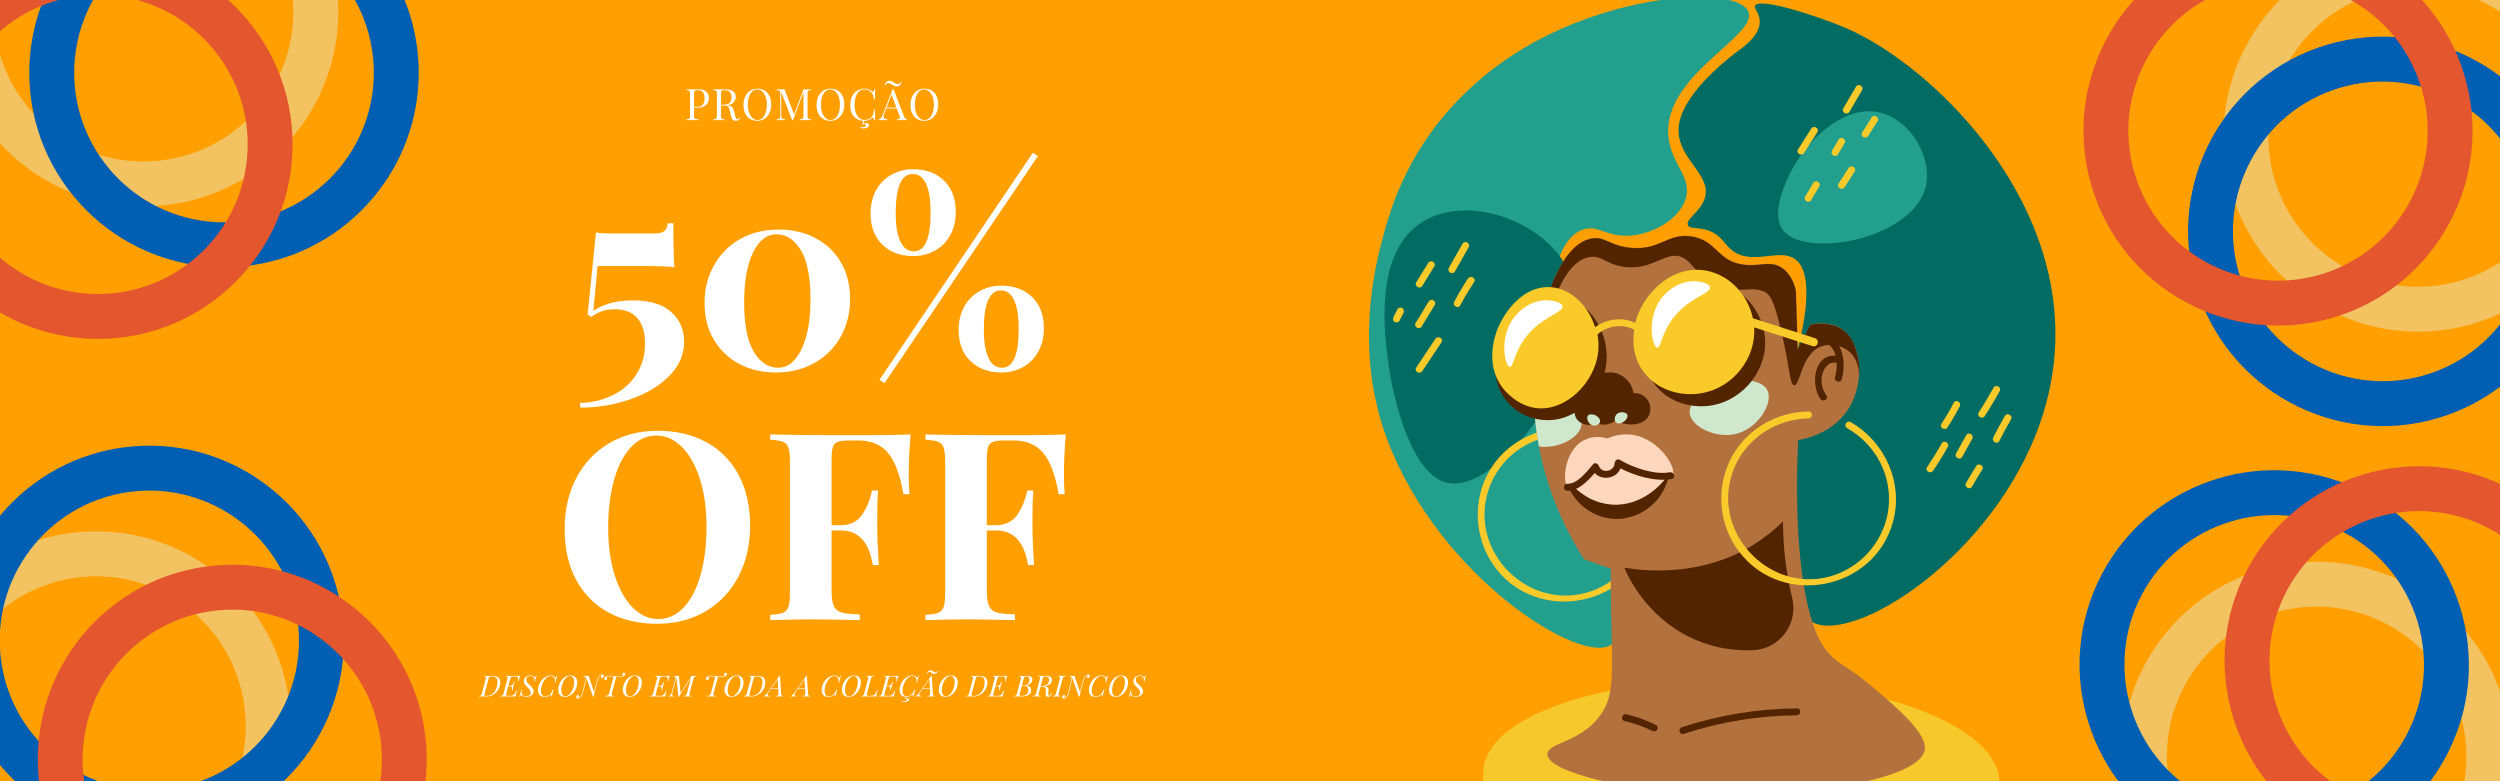 <svg xmlns="http://www.w3.org/2000/svg" xmlns:xlink="http://www.w3.org/1999/xlink" width="1280" zoomAndPan="magnify" viewBox="0 0 960 300" height="400" preserveAspectRatio="xMidYMid meet" version="1.0"><defs><g/><clipPath id="30b5c56e8a"><path d="M 853 0 L 960 0 L 960 128 L 853 128 Z M 853 0 " clip-rule="nonzero"/></clipPath><clipPath id="4f2e536216"><path d="M 973.852 -57.152 L 1030.164 132.672 L 838.18 189.621 L 781.871 -0.203 Z M 973.852 -57.152 " clip-rule="nonzero"/></clipPath><clipPath id="fb3f8cdf57"><path d="M 973.852 -57.152 L 1030.164 132.672 L 838.18 189.621 L 781.871 -0.203 Z M 973.852 -57.152 " clip-rule="nonzero"/></clipPath><clipPath id="c8d40f039b"><path d="M 840 14 L 960 14 L 960 164 L 840 164 Z M 840 14 " clip-rule="nonzero"/></clipPath><clipPath id="548843ea5c"><path d="M 973.852 -57.152 L 1030.164 132.672 L 838.18 189.621 L 781.871 -0.203 Z M 973.852 -57.152 " clip-rule="nonzero"/></clipPath><clipPath id="7be8e050fb"><path d="M 973.852 -57.152 L 1030.164 132.672 L 838.18 189.621 L 781.871 -0.203 Z M 973.852 -57.152 " clip-rule="nonzero"/></clipPath><clipPath id="bb6d15234c"><path d="M 800 0 L 950 0 L 950 126 L 800 126 Z M 800 0 " clip-rule="nonzero"/></clipPath><clipPath id="9d4825e585"><path d="M 973.852 -57.152 L 1030.164 132.672 L 838.18 189.621 L 781.871 -0.203 Z M 973.852 -57.152 " clip-rule="nonzero"/></clipPath><clipPath id="f2a6d87fb3"><path d="M 973.852 -57.152 L 1030.164 132.672 L 838.18 189.621 L 781.871 -0.203 Z M 973.852 -57.152 " clip-rule="nonzero"/></clipPath><clipPath id="f8a1ba2c5f"><path d="M 814 215 L 960 215 L 960 300 L 814 300 Z M 814 215 " clip-rule="nonzero"/></clipPath><clipPath id="0cdd3dd933"><path d="M 935.992 399.695 L 761.223 306.641 L 855.336 129.883 L 1030.105 222.941 Z M 935.992 399.695 " clip-rule="nonzero"/></clipPath><clipPath id="eb63be3737"><path d="M 935.992 399.695 L 761.223 306.641 L 855.336 129.883 L 1030.105 222.941 Z M 935.992 399.695 " clip-rule="nonzero"/></clipPath><clipPath id="5abec67933"><path d="M 798 180 L 949 180 L 949 300 L 798 300 Z M 798 180 " clip-rule="nonzero"/></clipPath><clipPath id="e1243f5efb"><path d="M 935.992 399.695 L 761.223 306.641 L 855.336 129.883 L 1030.105 222.941 Z M 935.992 399.695 " clip-rule="nonzero"/></clipPath><clipPath id="3cf3059ea1"><path d="M 935.992 399.695 L 761.223 306.641 L 855.336 129.883 L 1030.105 222.941 Z M 935.992 399.695 " clip-rule="nonzero"/></clipPath><clipPath id="96e51416c7"><path d="M 854 179 L 960 179 L 960 300 L 854 300 Z M 854 179 " clip-rule="nonzero"/></clipPath><clipPath id="6a0904ed25"><path d="M 935.992 399.695 L 761.223 306.641 L 855.336 129.883 L 1030.105 222.941 Z M 935.992 399.695 " clip-rule="nonzero"/></clipPath><clipPath id="994d3d4e67"><path d="M 935.992 399.695 L 761.223 306.641 L 855.336 129.883 L 1030.105 222.941 Z M 935.992 399.695 " clip-rule="nonzero"/></clipPath><clipPath id="dcce97ddfc"><path d="M 567 260 L 768 260 L 768 300 L 567 300 Z M 567 260 " clip-rule="nonzero"/></clipPath><clipPath id="a41af5fa58"><path d="M 765.789 389.418 L 566.855 384.852 L 569.762 258.324 L 768.691 262.891 Z M 765.789 389.418 " clip-rule="nonzero"/></clipPath><clipPath id="c6b5a5f16a"><path d="M 702.516 263.922 C 692.383 262.414 680.848 261.312 669.508 261.055 C 658.168 260.793 647.238 261.258 637.152 262.305 C 636.938 262.336 636.723 262.332 636.508 262.367 C 598.625 266.598 570.5 279.422 569.586 295.945 L 567.547 384.867 L 765.789 389.418 L 767.828 300.562 C 767.676 283.871 740.598 269.777 702.516 263.922 " clip-rule="nonzero"/></clipPath><clipPath id="4c69fa85fc"><path d="M 11 0 L 160.801 0 L 160.801 103 L 11 103 Z M 11 0 " clip-rule="nonzero"/></clipPath><clipPath id="d4cf4d7a64"><path d="M 0 0 L 113 0 L 113 130.156 L 0 130.156 Z M 0 0 " clip-rule="nonzero"/></clipPath><clipPath id="b57ba76d2e"><path d="M 0 204 L 112 204 L 112 300 L 0 300 Z M 0 204 " clip-rule="nonzero"/></clipPath><clipPath id="9c7e281184"><path d="M -28.988 377.574 L -47.094 180.406 L 152.316 162.094 L 170.422 359.266 Z M -28.988 377.574 " clip-rule="nonzero"/></clipPath><clipPath id="99b82a5d54"><path d="M -28.988 377.574 L -47.094 180.406 L 152.316 162.094 L 170.422 359.266 Z M -28.988 377.574 " clip-rule="nonzero"/></clipPath><clipPath id="c6f3f85240"><path d="M 0 171 L 133 171 L 133 300 L 0 300 Z M 0 171 " clip-rule="nonzero"/></clipPath><clipPath id="f286f7ee14"><path d="M -28.988 377.574 L -47.094 180.406 L 152.316 162.094 L 170.422 359.266 Z M -28.988 377.574 " clip-rule="nonzero"/></clipPath><clipPath id="215c087d70"><path d="M -28.988 377.574 L -47.094 180.406 L 152.316 162.094 L 170.422 359.266 Z M -28.988 377.574 " clip-rule="nonzero"/></clipPath><clipPath id="e0009d11a0"><path d="M 14 216 L 164 216 L 164 300 L 14 300 Z M 14 216 " clip-rule="nonzero"/></clipPath><clipPath id="e572f6874e"><path d="M -28.988 377.574 L -47.094 180.406 L 152.316 162.094 L 170.422 359.266 Z M -28.988 377.574 " clip-rule="nonzero"/></clipPath><clipPath id="fcef7e6e01"><path d="M -28.988 377.574 L -47.094 180.406 L 152.316 162.094 L 170.422 359.266 Z M -28.988 377.574 " clip-rule="nonzero"/></clipPath></defs><rect x="-96" width="1152" fill="#ffffff" y="-30" height="360" fill-opacity="1"/><rect x="-96" width="1152" fill="#ffffff" y="-30" height="360" fill-opacity="1"/><rect x="-96" width="1152" fill="#ff9f02" y="-30" height="360" fill-opacity="1"/><g clip-path="url(#30b5c56e8a)"><g clip-path="url(#4f2e536216)"><g clip-path="url(#fb3f8cdf57)"><path fill="#f3c361" d="M 1000.125 31.348 C 988.387 -8.219 946.777 -30.824 907.262 -19.102 C 867.742 -7.379 845.188 34.262 856.926 73.824 C 868.66 113.391 910.273 135.996 949.793 124.273 C 989.309 112.555 1011.863 70.914 1000.125 31.348 Z M 983.609 36.246 C 992.637 66.688 975.289 98.723 944.887 107.742 C 914.484 116.758 882.469 99.367 873.441 68.926 C 864.41 38.488 881.762 6.453 912.164 -2.566 C 942.566 -11.582 974.578 5.809 983.609 36.246 Z M 983.609 36.246 " fill-opacity="1" fill-rule="evenodd"/></g></g></g><g clip-path="url(#c8d40f039b)"><g clip-path="url(#548843ea5c)"><g clip-path="url(#7be8e050fb)"><path fill="#005eb3" d="M 986.523 67.613 C 974.785 28.047 933.176 5.441 893.66 17.16 C 854.141 28.883 831.586 70.523 843.324 110.09 C 855.059 149.656 896.672 172.262 936.188 160.539 C 975.707 148.816 998.258 107.176 986.523 67.613 Z M 970.008 72.512 C 979.035 102.949 961.688 134.984 931.285 144.004 C 900.879 153.023 868.867 135.629 859.84 105.191 C 850.809 74.75 868.16 42.719 898.562 33.699 C 928.965 24.68 960.977 42.07 970.008 72.512 Z M 970.008 72.512 " fill-opacity="1" fill-rule="evenodd"/></g></g></g><g clip-path="url(#bb6d15234c)"><g clip-path="url(#9d4825e585)"><g clip-path="url(#f2a6d87fb3)"><path fill="#e4562e" d="M 946.359 29.004 C 934.625 -10.562 893.012 -33.168 853.496 -21.445 C 813.977 -9.723 791.426 31.914 803.16 71.48 C 814.898 111.047 856.508 133.652 896.027 121.93 C 935.543 110.207 958.098 68.57 946.359 29.004 Z M 929.844 33.902 C 938.875 64.344 921.523 96.379 891.121 105.395 C 860.719 114.414 828.707 97.023 819.676 66.582 C 810.648 36.145 828 4.109 858.402 -4.91 C 888.805 -13.93 920.816 3.465 929.844 33.902 Z M 929.844 33.902 " fill-opacity="1" fill-rule="evenodd"/></g></g></g><g clip-path="url(#f8a1ba2c5f)"><g clip-path="url(#0cdd3dd933)"><g clip-path="url(#eb63be3737)"><path fill="#f3c361" d="M 854.496 356.324 C 890.926 375.723 936.227 361.93 955.602 325.547 C 974.973 289.164 961.125 243.879 924.699 224.48 C 888.27 205.086 842.969 218.875 823.594 255.262 C 804.223 291.645 818.07 336.93 854.496 356.324 Z M 862.594 341.117 C 834.566 326.195 823.914 291.355 838.816 263.367 C 853.723 235.375 888.574 224.766 916.602 239.688 C 944.625 254.609 955.281 289.449 940.375 317.441 C 925.473 345.43 890.617 356.039 862.594 341.117 Z M 862.594 341.117 " fill-opacity="1" fill-rule="evenodd"/></g></g></g><g clip-path="url(#5abec67933)"><g clip-path="url(#e1243f5efb)"><g clip-path="url(#3cf3059ea1)"><path fill="#005eb3" d="M 838.199 321.188 C 874.629 340.586 919.93 326.797 939.301 290.414 C 958.676 254.027 944.828 208.742 908.402 189.348 C 871.973 169.949 826.672 183.742 807.297 220.125 C 787.926 256.508 801.773 301.793 838.199 321.188 Z M 846.297 305.984 C 818.27 291.062 807.617 256.223 822.52 228.23 C 837.426 200.238 872.277 189.629 900.305 204.551 C 928.328 219.473 938.98 254.312 924.078 282.305 C 909.172 310.297 874.32 320.906 846.297 305.984 Z M 846.297 305.984 " fill-opacity="1" fill-rule="evenodd"/></g></g></g><g clip-path="url(#96e51416c7)"><g clip-path="url(#6a0904ed25)"><g clip-path="url(#994d3d4e67)"><path fill="#e4562e" d="M 893.887 319.66 C 930.316 339.055 975.617 325.266 994.992 288.883 C 1014.363 252.496 1000.516 207.211 964.09 187.816 C 927.66 168.418 882.359 182.211 862.984 218.594 C 843.613 254.977 857.461 300.262 893.887 319.66 Z M 901.984 304.453 C 873.961 289.531 863.305 254.691 878.207 226.699 C 893.113 198.707 927.969 188.098 955.992 203.023 C 984.02 217.945 994.672 252.781 979.766 280.773 C 964.863 308.766 930.012 319.375 901.984 304.453 Z M 901.984 304.453 " fill-opacity="1" fill-rule="evenodd"/></g></g></g><g clip-path="url(#dcce97ddfc)"><g clip-path="url(#a41af5fa58)"><g clip-path="url(#c6b5a5f16a)"><path fill="#f6c82b" d="M 765.789 389.418 L 567.559 384.871 L 570.445 259.043 L 768.676 263.594 Z M 765.789 389.418 " fill-opacity="1" fill-rule="nonzero"/></g></g></g><path fill="#026c62" d="M 785.945 153.996 C 785.332 156.445 784.598 158.895 783.801 161.285 M 783.801 161.285 C 766.219 213.402 711.695 247.824 695.77 238.82 C 681.004 230.43 680.516 173.41 690.316 134.273 C 691.848 128.148 697.668 104.938 689.031 99.305 C 682.844 95.262 672.305 102.363 664.648 95.75 C 661.953 93.422 660.91 90.484 656.562 88.707 C 652.211 86.992 649.027 88.156 648.168 86.504 C 647.066 84.297 652.762 81.48 654.539 76.398 C 657.664 67.27 644.801 61.637 644.555 50.305 C 644.309 37.445 662.625 23.297 666.242 20.418 C 669.672 17.969 676.043 13.559 675.738 7.926 C 675.555 4.801 673.41 3.27 673.961 2.168 C 675.676 -1.262 699.691 6.762 709.184 10.926 C 742.695 25.5 797.648 78.969 788.211 142.91 C 787.66 146.645 786.926 150.383 785.945 153.996 " fill-opacity="1" fill-rule="nonzero"/><path fill="#239f8d" d="M 624.766 90.543 C 616.496 90.668 613.25 86.137 607.676 88.219 C 600.629 90.789 598.18 100.344 597.262 103.711 C 588.562 136.906 632.914 236.246 618.949 247.395 C 608.043 256.09 552.785 222.223 532.629 168.633 C 519.582 133.844 528.527 100.832 530.668 92.504 C 532.875 83.992 537.41 66.902 550.887 48.957 C 554.438 44.242 564.547 31.566 581.883 20.48 C 618.824 -3.102 667.344 -5.672 671.387 4.555 C 675.062 13.926 638.062 28.992 640.695 52.758 C 641.859 63.414 650.25 68.375 647.129 76.887 C 644.309 84.664 633.895 90.359 624.766 90.543 Z M 684.863 88.645 C 693.746 99.426 735.16 91.707 739.57 71.254 C 741.777 60.84 734.426 47.488 723.766 43.754 C 709.062 38.609 693.688 53.98 687.742 65.863 C 686.09 69.109 679.535 82.152 684.863 88.645 Z M 684.863 88.645 " fill-opacity="1" fill-rule="nonzero"/><path fill="#026c62" d="M 597.137 149.219 C 596.098 151.238 595.055 153.262 593.891 155.219 M 593.891 155.281 C 583.293 173.289 567.551 187.066 556.766 185.598 C 541.941 183.637 534.898 152.465 533.18 139.848 C 531.59 128.273 527.301 96.609 546.598 84.973 C 563.445 74.867 590.461 84.359 600.387 100.527 C 608.715 114.062 605.348 132.805 597.137 149.219 " fill-opacity="1" fill-rule="nonzero"/><path fill="#faca2a" d="M 615.824 170.652 C 614.293 169.797 615.699 167.469 617.172 168.328 C 630.527 175.922 637.508 191.539 633.406 206.484 C 626.359 232.695 591.133 239.801 574.473 218.363 C 566.754 208.383 565.281 194.602 570.672 183.211 C 576.25 171.512 588.133 164.469 600.938 164.223 C 602.652 164.16 602.652 166.855 600.938 166.918 C 587.703 167.164 575.758 175.43 571.594 188.109 C 563.691 211.996 587.398 235.391 611.227 226.938 C 622.195 223.02 630.281 213.035 631.629 201.461 C 633.16 188.844 626.727 176.902 615.824 170.652 Z M 745.637 170.227 C 743.859 173.41 741.961 176.41 740 179.41 C 739.02 180.82 741.348 182.23 742.328 180.758 C 744.348 177.758 746.25 174.758 747.965 171.574 C 748.762 170.102 746.434 168.816 745.637 170.227 Z M 745.637 170.227 " fill-opacity="1" fill-rule="nonzero"/><path fill="#b3713d" d="M 593.891 183.516 C 593.34 181.738 592.852 179.902 592.359 178.004 M 592.359 178.004 C 591.871 175.922 591.379 173.777 590.949 171.512 C 590.031 166.613 589.359 161.406 589.051 155.895 C 588.992 154.18 588.93 152.465 588.867 150.809 C 588.684 133.477 592.422 119.332 595.484 110.387 C 599.957 98.812 604.672 93.973 608.902 92.199 C 609.758 91.832 610.617 91.586 611.414 91.465 C 616.438 90.668 617.906 94.098 625.746 95.016 C 637.633 96.363 640.328 89.137 649.883 90.727 C 659.625 92.441 659.441 100.406 669.977 101.57 C 676.164 102.242 679.781 99.914 684.066 102.609 C 687.559 104.754 689.031 108.672 689.703 111.613 C 689.949 119.086 690.195 126.617 690.379 134.152 C 692.031 130.965 693.625 127.781 695.277 124.598 C 697.18 124.23 699.875 123.922 702.629 124.477 C 703.977 124.719 705.387 125.211 706.672 126.008 C 715.129 131.152 715.926 146.156 710.473 155.895 C 704.59 166.43 692.523 168.695 690.5 169 C 689.949 179.352 690.012 187.926 690.133 194.109 C 690.5 211.934 692.707 241.578 702.875 251.496 C 706.305 254.867 708.633 255.906 713.043 259.031 C 716.906 261.848 719.539 264.238 720.152 264.727 C 728.422 271.832 739.754 281.387 739.141 287.633 C 737.977 298.902 697.055 305.578 661.586 305.027 C 625.992 304.414 594.199 296.574 594.199 289.594 C 594.199 284.875 608.777 285.121 615.824 272.566 C 617.723 269.137 619.5 265.523 618.949 247.332 C 618.762 240.965 618.52 230.98 618.52 218.363 C 615.09 217.199 611.781 215.977 608.348 214.812 C 604.305 208.625 598.18 197.906 593.891 183.516 " fill-opacity="1" fill-rule="nonzero"/><path fill="#522400" d="M 635.551 192.824 C 635.121 193.254 634.691 193.684 634.262 194.051 M 634.262 194.051 C 630.832 197.113 626.422 199.012 621.703 199.254 C 613.68 199.625 606.082 194.969 602.469 187.496 C 615.211 186.148 627.891 184.863 640.633 183.516 C 639.715 187.129 637.938 190.254 635.551 192.824 " fill-opacity="1" fill-rule="nonzero"/><path fill="#cfe7cd" d="M 607.309 163.059 C 606.816 168.02 598.484 172.492 590.949 171.449 C 590.031 166.551 589.359 161.344 589.051 155.832 C 588.992 154.117 588.93 152.402 588.867 150.75 C 589.848 150.809 590.766 150.934 591.504 151.055 C 598.73 152.34 607.859 157.668 607.309 163.059 Z M 667.344 166.43 C 675.367 164.039 681.129 154.547 678.617 149.77 C 676.164 144.871 665.629 145.297 658.891 148.238 C 655.398 149.77 648.414 153.871 648.844 158.648 C 649.332 163.918 659.32 168.816 667.344 166.43 Z M 667.344 166.43 " fill-opacity="1" fill-rule="nonzero"/><path fill="#fcd7bd" d="M 611.414 191.844 C 610.738 191.539 610.125 191.23 609.512 190.863 M 609.512 190.863 C 607.125 189.457 605.41 187.988 604.613 187.191 C 603.57 187.742 602.836 187.742 602.406 187.496 C 599.648 186.027 600.445 173.105 608.164 169.062 C 611.781 167.164 615.516 167.836 617.293 168.328 C 619.559 167.348 623.297 166.246 627.645 167.102 C 637.508 169.062 644.25 180.023 642.227 182.965 C 641.738 183.637 640.695 183.945 639.41 183.945 C 638.855 184.68 631.016 194.785 618.641 193.742 C 615.883 193.5 613.434 192.762 611.414 191.844 " fill-opacity="1" fill-rule="nonzero"/><path fill="#522400" d="M 713.781 144.562 C 713.84 144.133 714.27 138.195 709.613 134.641 C 708.574 133.844 707.469 133.293 706.246 132.926 C 708.266 136.539 708.391 141.441 707.227 145.605 C 706.797 147.258 704.16 146.586 704.652 144.871 C 705.141 143.094 705.387 141.133 705.324 139.297 C 705.266 139.297 705.266 139.297 705.203 139.297 C 701.59 138.684 699.812 142.297 699.508 145.176 C 699.262 147.625 699.996 149.891 701.344 151.852 C 702.324 153.262 699.996 154.609 699.016 153.199 C 695.219 147.688 696.504 135.988 704.898 136.602 C 704.469 134.949 703.672 133.539 702.387 132.438 C 701.223 132.496 700.059 132.742 699.078 133.109 C 691.602 136.172 691.297 148.176 688.969 147.934 C 687.191 147.746 687.191 140.645 684.438 129.129 C 681.984 118.84 680.699 113.633 677.695 112.102 C 674.574 110.449 670.652 111.309 666.547 111.367 C 672.797 115.289 676.961 122.207 677.695 129.25 C 679.043 141.93 669.367 153.445 657.789 155.586 C 650.559 156.996 640.879 155.035 635.242 147.441 C 628.32 138.07 632.547 126.742 633.344 124.781 C 636.715 116.574 645.535 107.754 656.438 108.184 C 650.191 103.652 649.762 100.895 646.453 99.059 C 640.203 95.566 635.184 103.957 623.727 102.488 C 616.68 101.57 615.273 97.957 610.492 98.691 C 604.305 99.672 600.141 106.773 597.445 113.449 C 598.18 113.512 598.977 113.574 599.773 113.758 C 609.27 115.594 615.945 124.902 616.863 134.52 C 617.172 137.52 616.863 140.398 616.129 143.215 C 616.496 143.094 616.926 143.031 617.355 143.031 C 622.195 142.602 626.543 146.094 627.219 150.934 C 627.648 150.934 630.281 150.871 632.18 152.895 C 634.078 154.977 634.02 158.039 633.039 159.812 C 631.383 162.875 625.992 164.285 620.418 161.527 C 619.805 161.957 618.273 162.938 616.129 163.059 C 614.719 163.121 613.617 162.812 612.945 162.508 C 609.758 164.102 606.203 162.691 605.043 160.18 C 604.797 159.629 604.672 159.078 604.613 158.527 C 602.652 159.629 600.57 160.488 598.484 160.914 C 591.809 162.324 582.863 160.363 577.656 152.77 C 571.227 143.398 575.207 132.07 575.941 130.109 C 579.004 122.023 586.906 113.449 596.711 113.449 C 596.281 112.469 595.852 111.492 595.422 110.512 C 600.754 96.547 606.574 92.383 611.289 91.586 C 616.438 90.789 617.844 94.219 625.625 95.137 C 637.508 96.484 640.203 89.258 649.762 90.852 C 659.504 92.566 659.32 100.527 669.855 101.691 C 676.043 102.363 679.656 100.039 683.945 102.734 C 687.438 104.875 688.906 108.797 689.582 111.734 C 689.828 119.207 690.07 126.742 690.254 134.273 C 691.91 131.09 693.504 127.906 695.156 124.719 C 696.199 124.477 703.609 122.945 708.695 127.535 C 711.758 130.293 712.676 134.152 713.289 136.602 C 714.148 139.785 714.023 142.664 713.781 144.562 Z M 623.727 217.996 C 624.949 220.938 633.527 240.352 655.52 247.332 C 661.953 249.414 668.141 249.906 673.41 249.66 C 683.457 249.109 690.562 239.555 688.234 229.754 C 687.805 228.039 687.438 226.324 687.07 224.551 C 685.23 215.301 684.68 207.035 684.68 200.234 C 681.496 203.359 677.637 206.543 672.918 209.422 C 653.316 221.363 632.547 219.406 623.727 217.996 Z M 641.922 183.945 C 643.637 183.637 642.902 181.066 641.184 181.371 C 635.242 182.414 627.094 179.598 622.07 176.594 C 621.031 175.98 620.051 176.961 620.051 177.883 C 619.988 177.941 619.988 178.066 619.988 178.188 C 619.559 181.066 615.273 181.922 614.047 179.105 C 613.984 179.043 613.984 178.984 613.926 178.922 C 613.617 178.004 612.516 177.453 611.719 178.309 C 609.391 181.004 605.836 185.844 601.855 185.781 C 600.141 185.781 600.141 188.477 601.855 188.477 C 606.082 188.539 609.637 184.742 612.391 181.617 C 615.027 184.742 620.906 183.762 622.254 179.84 C 628.074 182.84 635.734 185.047 641.922 183.945 Z M 635.855 278.387 C 632.18 276.609 628.441 275.199 624.523 274.281 C 622.809 273.914 622.133 276.484 623.785 276.855 C 627.523 277.711 631.016 278.996 634.508 280.652 C 636.102 281.508 637.449 279.18 635.855 278.387 Z M 690.012 272.016 C 674.941 272.137 660.176 274.586 645.84 279.242 C 644.188 279.793 644.922 282.367 646.578 281.816 C 660.668 277.16 675.184 274.832 690.012 274.648 C 691.727 274.586 691.789 271.953 690.012 272.016 Z M 690.012 272.016 " fill-opacity="1" fill-rule="nonzero"/><path fill="#ee3a23" d="M 595.547 114.98 C 597.262 114.922 597.262 117.617 595.547 117.676 C 587.215 117.859 582.926 127.906 582.863 135.008 C 582.863 136.723 580.168 136.723 580.168 135.008 C 580.23 126.375 585.684 115.227 595.547 114.98 Z M 581.395 142.91 C 581.641 143.582 581.883 144.258 582.129 144.93 C 582.375 145.605 583.047 146.094 583.785 145.848 C 584.457 145.664 585.008 144.871 584.703 144.195 C 584.457 143.523 584.211 142.848 583.969 142.176 C 583.723 141.5 583.047 141.012 582.312 141.258 C 581.699 141.441 581.148 142.234 581.395 142.91 Z M 653.008 108.918 C 641.43 110.754 633.406 120.125 632.793 131.703 C 632.73 133.418 635.426 133.418 635.488 131.703 C 635.977 121.168 643.391 113.145 653.684 111.492 C 655.461 111.246 654.723 108.613 653.008 108.918 Z M 635.242 138.07 C 635.609 139.113 636.16 140.031 636.836 140.949 C 637.266 141.5 638.246 141.441 638.734 140.949 C 639.285 140.398 639.164 139.602 638.734 139.051 C 638.613 138.93 638.367 138.5 638.184 138.254 C 638 137.887 637.879 137.703 637.816 137.398 C 637.57 136.723 636.898 136.234 636.16 136.48 C 635.488 136.664 634.996 137.457 635.242 138.07 Z M 635.242 138.07 " fill-opacity="1" fill-rule="nonzero"/><path fill="#faca2a" d="M 690.438 57.41 C 692.156 54.715 693.809 52.082 695.523 49.387 C 696.441 47.918 698.77 49.266 697.852 50.734 C 696.137 53.43 694.484 56.062 692.766 58.758 C 691.848 60.168 689.52 58.82 690.438 57.41 Z M 696.258 70.273 C 695.219 72.047 694.238 73.824 693.195 75.477 C 692.34 77.008 694.668 78.355 695.523 76.824 C 696.566 75.051 697.547 73.273 698.586 71.621 C 699.508 70.148 697.18 68.742 696.258 70.273 Z M 546.168 109.777 C 547.699 107.266 549.23 104.754 550.762 102.305 C 551.684 100.832 549.355 99.488 548.434 100.957 C 546.902 103.469 545.371 105.98 543.84 108.43 C 542.922 109.898 545.312 111.246 546.168 109.777 Z M 538.449 118.289 C 537.836 117.922 536.918 118.105 536.613 118.777 C 536.121 119.758 535.57 120.801 535.082 121.781 C 534.773 122.453 534.898 123.25 535.57 123.617 C 536.184 123.984 537.102 123.801 537.41 123.129 C 537.898 122.148 538.449 121.105 538.941 120.125 C 539.246 119.453 539.062 118.656 538.449 118.289 Z M 705.816 59.25 C 706.672 57.84 707.531 56.371 708.328 54.961 C 709.184 53.492 706.859 52.082 706 53.613 C 705.141 55.023 704.285 56.492 703.488 57.902 C 702.629 59.371 704.898 60.719 705.816 59.25 Z M 717.395 52.203 C 718.621 50.305 719.785 48.348 721.008 46.508 C 721.93 45.039 719.602 43.691 718.68 45.16 C 717.457 47.059 716.293 49.02 715.066 50.859 C 714.148 52.328 716.477 53.676 717.395 52.203 Z M 545.922 125.395 C 547.578 122.637 549.293 119.883 550.945 117.125 C 551.867 115.656 549.539 114.309 548.621 115.777 C 546.965 118.535 545.25 121.289 543.598 124.047 C 542.738 125.516 545.066 126.863 545.922 125.395 Z M 710.164 42.957 C 711.758 40.199 713.352 37.445 715.004 34.688 C 715.863 33.156 713.535 31.809 712.676 33.34 C 711.086 36.098 709.492 38.852 707.836 41.609 C 706.918 43.078 709.246 44.426 710.164 42.957 Z M 709.859 64.516 C 708.574 66.535 707.285 68.559 706 70.516 C 705.082 71.988 707.41 73.336 708.328 71.863 C 709.613 69.844 710.902 67.824 712.188 65.863 C 713.105 64.395 710.777 63.047 709.859 64.516 Z M 673.594 125.699 C 681.066 128.09 688.602 130.539 696.074 132.926 C 698.035 133.539 698.895 130.477 696.934 129.863 C 688.969 127.293 681.066 124.781 673.102 122.207 C 671.266 113.512 664.465 105.609 655.031 103.895 C 642.84 101.754 632.793 111.367 629.18 120.25 C 628.934 120.801 628.383 122.148 627.953 123.984 C 625.746 122.945 623.297 122.453 620.785 122.637 C 617.906 122.82 614.902 123.863 612.516 125.637 C 610.062 117.922 603.754 110.816 595.422 110.266 C 584.887 109.594 577.719 119.758 575.086 126.25 C 574.105 128.699 570.062 139.848 576.984 148.91 C 577.598 149.707 582.863 156.445 591.133 156.812 C 602.898 157.301 614.598 144.562 613.801 131.457 C 613.738 130.477 613.617 129.496 613.434 128.457 C 615.699 126.25 619.191 125.148 622.195 125.211 C 624.156 125.27 625.992 125.762 627.523 126.617 C 626.852 131.152 627.035 137.273 631.137 142.789 C 636.715 150.383 646.453 152.34 653.684 150.934 C 664.953 148.973 674.391 138.07 673.594 125.699 Z M 758.867 178.984 C 757.52 181.125 756.172 183.332 754.949 185.477 C 754.09 187.008 756.418 188.355 757.277 186.824 C 758.5 184.617 759.848 182.414 761.195 180.332 C 762.117 178.922 759.789 177.512 758.867 178.984 Z M 765.547 148.852 C 763.707 152.156 761.809 155.281 759.848 158.406 C 758.93 159.875 761.258 161.223 762.176 159.754 C 764.199 156.629 766.098 153.445 767.875 150.199 C 768.73 148.727 766.402 147.379 765.547 148.852 Z M 755.008 167.164 C 753.723 169.488 752.438 171.816 751.148 174.082 C 750.293 175.613 752.621 176.961 753.477 175.43 C 754.766 173.105 756.051 170.777 757.336 168.512 C 758.195 166.98 755.867 165.633 755.008 167.164 Z M 551.191 130.109 C 548.742 133.785 546.293 137.457 543.84 141.133 C 542.859 142.602 545.188 143.949 546.168 142.48 C 548.621 138.805 551.07 135.133 553.52 131.457 C 554.5 129.988 552.172 128.641 551.191 130.109 Z M 769.895 159.691 C 768.301 162.445 766.832 165.141 765.422 167.961 C 764.629 169.488 766.953 170.898 767.75 169.305 C 769.16 166.488 770.629 163.793 772.223 161.039 C 773.082 159.57 770.754 158.281 769.895 159.691 Z M 558.668 104.266 C 560.441 101.141 562.219 98.078 563.934 94.953 C 564.793 93.422 562.465 92.074 561.605 93.605 C 559.828 96.73 558.055 99.793 556.34 102.918 C 555.543 104.387 557.809 105.734 558.668 104.266 Z M 750.23 154.668 C 748.82 157.484 747.23 160.121 745.512 162.754 C 744.594 164.223 746.922 165.57 747.84 164.102 C 749.559 161.469 751.09 158.832 752.559 156.016 C 753.355 154.484 751.027 153.137 750.23 154.668 Z M 563.75 106.898 C 561.789 109.836 560.016 112.777 558.422 115.898 C 557.625 117.43 559.953 118.777 560.75 117.246 C 562.34 114.125 564.18 111.184 566.078 108.246 C 566.996 106.836 564.668 105.551 563.75 106.898 Z M 710.656 162.078 C 709.125 161.223 707.777 163.551 709.309 164.406 C 720.211 170.652 726.645 182.535 725.176 195.215 C 723.828 206.789 715.68 216.832 704.773 220.691 C 681.004 229.145 657.297 205.625 665.137 181.863 C 669.367 169.184 681.25 160.914 694.484 160.672 C 696.199 160.609 696.199 157.914 694.484 157.977 C 681.68 158.223 669.793 165.324 664.219 176.961 C 658.828 188.355 660.176 202.133 668.02 212.117 C 684.68 233.555 719.906 226.57 726.953 200.234 C 730.934 185.293 723.887 169.734 710.656 162.078 Z M 710.656 162.078 " fill-opacity="1" fill-rule="nonzero"/><path fill="#ffffff" d="M 636.344 133.539 C 634.508 133.234 632.301 122.762 637.449 115.289 C 640.328 111.062 645.656 107.633 651.23 108 C 651.66 108.062 656.195 108.43 656.625 110.203 C 657.113 112.531 650.191 113.816 644.309 120.004 C 637.938 126.742 637.879 133.785 636.344 133.539 Z M 587.703 127.352 C 593.586 121.168 600.445 119.82 600.016 117.555 C 599.648 115.715 595.117 115.348 594.625 115.348 C 589.051 114.922 583.723 118.41 580.844 122.637 C 575.695 130.109 577.902 140.582 579.738 140.887 C 581.332 141.074 581.332 134.027 587.703 127.352 Z M 587.703 127.352 " fill-opacity="1" fill-rule="nonzero"/><path fill="#cfe7cd" d="M 620.723 159.141 C 621.828 157.855 624.398 158.16 624.891 159.199 C 625.258 159.996 624.461 161.285 623.602 161.895 C 622.867 162.445 621.398 163 620.539 162.203 C 619.742 161.406 619.988 159.938 620.723 159.141 Z M 614.414 162.078 C 614.719 160.977 613.555 159.938 612.762 159.508 C 611.84 159.016 610.309 158.895 609.758 159.57 C 609.023 160.488 609.879 162.938 611.598 163.367 C 612.637 163.609 614.109 163.121 614.414 162.078 Z M 614.414 162.078 " fill-opacity="1" fill-rule="nonzero"/><path fill="#f3c361" d="M 55.117 -70.113 C 13.848 -70.113 -19.656 -36.648 -19.656 4.57 C -19.656 45.789 13.848 79.254 55.117 79.254 C 96.387 79.254 129.895 45.789 129.895 4.57 C 129.895 -36.648 96.387 -70.113 55.117 -70.113 Z M 55.117 -52.887 C 86.867 -52.887 112.648 -27.141 112.648 4.57 C 112.648 36.281 86.867 62.027 55.117 62.027 C 23.367 62.027 -2.41 36.281 -2.41 4.57 C -2.41 -27.141 23.367 -52.887 55.117 -52.887 Z M 55.117 -52.887 " fill-opacity="1" fill-rule="evenodd"/><g clip-path="url(#4c69fa85fc)"><path fill="#005eb3" d="M 86.016 -46.758 C 44.746 -46.758 11.242 -13.293 11.242 27.922 C 11.242 69.145 44.746 102.609 86.016 102.609 C 127.285 102.609 160.793 69.145 160.793 27.922 C 160.793 -13.293 127.285 -46.758 86.016 -46.758 Z M 86.016 -29.531 C 117.766 -29.531 143.547 -3.785 143.547 27.922 C 143.547 59.637 117.766 85.383 86.016 85.383 C 54.266 85.383 28.488 59.637 28.488 27.922 C 28.488 -3.785 54.266 -29.531 86.016 -29.531 Z M 86.016 -29.531 " fill-opacity="1" fill-rule="evenodd"/></g><g clip-path="url(#d4cf4d7a64)"><path fill="#e4562e" d="M 37.582 -19.234 C -3.688 -19.234 -37.195 14.23 -37.195 55.449 C -37.195 96.668 -3.688 130.133 37.582 130.133 C 78.852 130.133 112.355 96.668 112.355 55.449 C 112.355 14.23 78.852 -19.234 37.582 -19.234 Z M 37.582 -2.008 C 69.332 -2.008 95.109 23.738 95.109 55.449 C 95.109 87.16 69.332 112.906 37.582 112.906 C 5.832 112.906 -19.945 87.16 -19.945 55.449 C -19.945 23.738 5.832 -2.008 37.582 -2.008 Z M 37.582 -2.008 " fill-opacity="1" fill-rule="evenodd"/></g><g clip-path="url(#b57ba76d2e)"><g clip-path="url(#9c7e281184)"><g clip-path="url(#99b82a5d54)"><path fill="#f3c361" d="M -37.449 285.648 C -33.676 326.742 2.711 357.051 43.758 353.281 C 84.805 349.512 115.066 313.086 111.293 271.988 C 107.52 230.891 71.133 200.586 30.082 204.355 C -10.965 208.125 -41.223 244.551 -37.449 285.648 Z M -20.293 284.07 C -23.199 252.453 0.082 224.43 31.66 221.527 C 63.238 218.629 91.234 241.945 94.137 273.562 C 97.039 305.18 73.762 333.203 42.18 336.105 C 10.602 339.004 -17.391 315.688 -20.293 284.07 Z M -20.293 284.07 " fill-opacity="1" fill-rule="evenodd"/></g></g></g><g clip-path="url(#c6f3f85240)"><g clip-path="url(#f286f7ee14)"><g clip-path="url(#215c087d70)"><path fill="#005eb3" d="M -17.02 252.742 C -13.246 293.84 23.141 324.145 64.188 320.375 C 105.238 316.605 135.496 280.18 131.723 239.086 C 127.949 197.988 91.562 167.68 50.512 171.449 C 9.469 175.219 -20.793 211.645 -17.02 252.742 Z M 0.137 251.168 C -2.766 219.551 20.512 191.523 52.09 188.625 C 83.672 185.727 111.664 209.043 114.566 240.66 C 117.473 272.277 94.191 300.301 62.609 303.199 C 31.031 306.098 3.039 282.785 0.137 251.168 Z M 0.137 251.168 " fill-opacity="1" fill-rule="evenodd"/></g></g></g><g clip-path="url(#e0009d11a0)"><g clip-path="url(#e572f6874e)"><g clip-path="url(#fcef7e6e01)"><path fill="#e4562e" d="M 14.82 298.457 C 18.594 339.555 54.98 369.859 96.027 366.09 C 137.074 362.324 167.336 325.898 163.559 284.801 C 159.785 243.703 123.398 213.398 82.352 217.168 C 41.305 220.934 11.043 257.359 14.82 298.457 Z M 31.973 296.883 C 29.07 265.266 52.352 237.238 83.93 234.34 C 115.508 231.441 143.504 254.758 146.406 286.375 C 149.309 317.992 126.027 346.016 94.449 348.914 C 62.871 351.816 34.875 328.5 31.973 296.883 Z M 31.973 296.883 " fill-opacity="1" fill-rule="evenodd"/></g></g></g><g fill="#ffffff" fill-opacity="1"><g transform="translate(262.908, 46.153)"><g><path d="M 3.625 -4.797 L 3.625 -1.781 C 3.625 -1.352 3.664 -1.047 3.75 -0.859 C 3.844 -0.672 4 -0.539 4.219 -0.469 C 4.445 -0.406 4.812 -0.359 5.312 -0.328 L 5.312 0 C 4.738 -0.031 3.922 -0.047 2.859 -0.047 C 1.891 -0.047 1.172 -0.031 0.703 0 L 0.703 -0.328 C 1.109 -0.359 1.398 -0.406 1.578 -0.469 C 1.766 -0.539 1.891 -0.672 1.953 -0.859 C 2.023 -1.047 2.062 -1.352 2.062 -1.781 L 2.062 -10.109 C 2.062 -10.523 2.023 -10.828 1.953 -11.016 C 1.891 -11.211 1.766 -11.344 1.578 -11.406 C 1.398 -11.477 1.109 -11.523 0.703 -11.547 L 0.703 -11.875 C 1.172 -11.844 1.852 -11.828 2.75 -11.828 L 4.562 -11.844 C 4.781 -11.852 5.02 -11.859 5.281 -11.859 C 6.594 -11.859 7.594 -11.555 8.281 -10.953 C 8.977 -10.359 9.328 -9.562 9.328 -8.562 C 9.328 -7.945 9.191 -7.352 8.922 -6.781 C 8.648 -6.219 8.188 -5.742 7.531 -5.359 C 6.875 -4.984 6.004 -4.797 4.922 -4.797 Z M 4.859 -11.547 C 4.516 -11.547 4.254 -11.504 4.078 -11.422 C 3.91 -11.348 3.789 -11.207 3.719 -11 C 3.656 -10.801 3.625 -10.504 3.625 -10.109 L 3.625 -5.141 L 4.75 -5.141 C 5.844 -5.141 6.598 -5.43 7.016 -6.016 C 7.441 -6.598 7.656 -7.383 7.656 -8.375 C 7.656 -9.457 7.438 -10.254 7 -10.766 C 6.57 -11.285 5.859 -11.547 4.859 -11.547 Z M 4.859 -11.547 "/></g></g></g><g fill="#ffffff" fill-opacity="1"><g transform="translate(273.23, 46.153)"><g><path d="M 11.078 -0.844 C 10.816 -0.457 10.555 -0.18 10.297 -0.016 C 10.047 0.148 9.707 0.234 9.281 0.234 C 8.82 0.234 8.441 0.098 8.141 -0.172 C 7.848 -0.441 7.629 -0.91 7.484 -1.578 L 7.109 -3.25 C 6.973 -3.832 6.848 -4.281 6.734 -4.594 C 6.617 -4.906 6.441 -5.156 6.203 -5.344 C 5.973 -5.539 5.645 -5.641 5.219 -5.641 L 3.625 -5.641 L 3.625 -1.781 C 3.625 -1.352 3.656 -1.047 3.719 -0.859 C 3.789 -0.672 3.914 -0.539 4.094 -0.469 C 4.281 -0.406 4.578 -0.359 4.984 -0.328 L 4.984 0 C 4.473 -0.031 3.766 -0.047 2.859 -0.047 C 1.891 -0.047 1.172 -0.031 0.703 0 L 0.703 -0.328 C 1.109 -0.359 1.398 -0.406 1.578 -0.469 C 1.766 -0.539 1.891 -0.672 1.953 -0.859 C 2.023 -1.047 2.062 -1.352 2.062 -1.781 L 2.062 -10.109 C 2.062 -10.523 2.023 -10.828 1.953 -11.016 C 1.891 -11.211 1.766 -11.344 1.578 -11.406 C 1.398 -11.477 1.109 -11.523 0.703 -11.547 L 0.703 -11.875 C 1.172 -11.844 1.852 -11.828 2.75 -11.828 L 4.562 -11.844 C 4.781 -11.852 5.02 -11.859 5.281 -11.859 C 6.582 -11.859 7.582 -11.586 8.281 -11.047 C 8.977 -10.504 9.328 -9.801 9.328 -8.938 C 9.328 -8.508 9.223 -8.07 9.016 -7.625 C 8.805 -7.188 8.457 -6.789 7.969 -6.438 C 7.488 -6.082 6.859 -5.844 6.078 -5.719 L 6.281 -5.688 C 7.02 -5.562 7.555 -5.336 7.891 -5.016 C 8.223 -4.691 8.469 -4.176 8.625 -3.469 L 9.047 -1.766 C 9.16 -1.242 9.273 -0.883 9.391 -0.688 C 9.516 -0.488 9.688 -0.391 9.906 -0.391 C 10.094 -0.391 10.25 -0.438 10.375 -0.531 C 10.508 -0.633 10.66 -0.801 10.828 -1.031 Z M 4.859 -11.547 C 4.516 -11.547 4.254 -11.504 4.078 -11.422 C 3.91 -11.348 3.789 -11.207 3.719 -11 C 3.656 -10.801 3.625 -10.504 3.625 -10.109 L 3.625 -5.969 L 4.75 -5.969 C 5.852 -5.969 6.613 -6.211 7.031 -6.703 C 7.445 -7.203 7.656 -7.891 7.656 -8.766 C 7.656 -9.68 7.438 -10.375 7 -10.844 C 6.562 -11.312 5.848 -11.547 4.859 -11.547 Z M 4.859 -11.547 "/></g></g></g><g fill="#ffffff" fill-opacity="1"><g transform="translate(284.608, 46.153)"><g><path d="M 6.219 -12.109 C 7.281 -12.109 8.211 -11.867 9.016 -11.391 C 9.816 -10.91 10.438 -10.211 10.875 -9.297 C 11.32 -8.391 11.547 -7.305 11.547 -6.047 C 11.547 -4.816 11.316 -3.723 10.859 -2.766 C 10.41 -1.816 9.781 -1.078 8.969 -0.547 C 8.156 -0.023 7.234 0.234 6.203 0.234 C 5.141 0.234 4.207 -0.004 3.406 -0.484 C 2.613 -0.961 1.992 -1.656 1.547 -2.562 C 1.109 -3.477 0.891 -4.57 0.891 -5.844 C 0.891 -7.07 1.113 -8.16 1.562 -9.109 C 2.02 -10.055 2.656 -10.789 3.469 -11.312 C 4.281 -11.844 5.195 -12.109 6.219 -12.109 Z M 6.156 -11.812 C 5.438 -11.812 4.805 -11.562 4.266 -11.062 C 3.723 -10.57 3.301 -9.879 3 -8.984 C 2.707 -8.086 2.562 -7.062 2.562 -5.906 C 2.562 -4.738 2.727 -3.711 3.062 -2.828 C 3.395 -1.953 3.836 -1.27 4.391 -0.781 C 4.953 -0.301 5.582 -0.062 6.281 -0.062 C 6.988 -0.062 7.613 -0.312 8.156 -0.812 C 8.707 -1.312 9.129 -2.008 9.422 -2.906 C 9.723 -3.801 9.875 -4.82 9.875 -5.969 C 9.875 -7.133 9.707 -8.16 9.375 -9.047 C 9.039 -9.93 8.594 -10.613 8.031 -11.094 C 7.477 -11.57 6.852 -11.812 6.156 -11.812 Z M 6.156 -11.812 "/></g></g></g><g fill="#ffffff" fill-opacity="1"><g transform="translate(297.548, 46.153)"><g><path d="M 13.906 -11.547 C 13.508 -11.523 13.219 -11.477 13.031 -11.406 C 12.844 -11.344 12.711 -11.211 12.641 -11.016 C 12.578 -10.828 12.547 -10.523 12.547 -10.109 L 12.547 -1.781 C 12.547 -1.352 12.578 -1.047 12.641 -0.859 C 12.711 -0.672 12.844 -0.539 13.031 -0.469 C 13.219 -0.406 13.508 -0.359 13.906 -0.328 L 13.906 0 C 13.395 -0.031 12.688 -0.047 11.781 -0.047 C 10.82 -0.047 10.102 -0.031 9.625 0 L 9.625 -0.328 C 10.031 -0.359 10.328 -0.406 10.516 -0.469 C 10.703 -0.539 10.828 -0.672 10.891 -0.859 C 10.953 -1.047 10.984 -1.352 10.984 -1.781 L 10.984 -10.781 L 6.953 0.078 L 6.672 0.078 L 2.453 -10.812 L 2.453 -1.953 C 2.453 -1.516 2.488 -1.188 2.562 -0.969 C 2.633 -0.758 2.773 -0.609 2.984 -0.516 C 3.203 -0.422 3.535 -0.359 3.984 -0.328 L 3.984 0 C 3.578 -0.031 3.004 -0.047 2.266 -0.047 C 1.598 -0.047 1.078 -0.031 0.703 0 L 0.703 -0.328 C 1.098 -0.359 1.391 -0.422 1.578 -0.516 C 1.766 -0.609 1.891 -0.766 1.953 -0.984 C 2.023 -1.203 2.062 -1.523 2.062 -1.953 L 2.062 -10.109 C 2.062 -10.523 2.023 -10.828 1.953 -11.016 C 1.891 -11.211 1.766 -11.344 1.578 -11.406 C 1.398 -11.477 1.109 -11.523 0.703 -11.547 L 0.703 -11.875 C 1.078 -11.844 1.598 -11.828 2.266 -11.828 C 2.848 -11.828 3.32 -11.844 3.688 -11.875 L 7.391 -2.172 L 10.984 -11.828 L 11.781 -11.828 C 12.688 -11.828 13.395 -11.844 13.906 -11.875 Z M 13.906 -11.547 "/></g></g></g><g fill="#ffffff" fill-opacity="1"><g transform="translate(312.669, 46.153)"><g><path d="M 6.219 -12.109 C 7.281 -12.109 8.211 -11.867 9.016 -11.391 C 9.816 -10.91 10.438 -10.211 10.875 -9.297 C 11.32 -8.391 11.547 -7.305 11.547 -6.047 C 11.547 -4.816 11.316 -3.723 10.859 -2.766 C 10.41 -1.816 9.781 -1.078 8.969 -0.547 C 8.156 -0.023 7.234 0.234 6.203 0.234 C 5.141 0.234 4.207 -0.004 3.406 -0.484 C 2.613 -0.961 1.992 -1.656 1.547 -2.562 C 1.109 -3.477 0.891 -4.57 0.891 -5.844 C 0.891 -7.07 1.113 -8.16 1.562 -9.109 C 2.02 -10.055 2.656 -10.789 3.469 -11.312 C 4.281 -11.844 5.195 -12.109 6.219 -12.109 Z M 6.156 -11.812 C 5.438 -11.812 4.805 -11.562 4.266 -11.062 C 3.723 -10.57 3.301 -9.879 3 -8.984 C 2.707 -8.086 2.562 -7.062 2.562 -5.906 C 2.562 -4.738 2.727 -3.711 3.062 -2.828 C 3.395 -1.953 3.836 -1.27 4.391 -0.781 C 4.953 -0.301 5.582 -0.062 6.281 -0.062 C 6.988 -0.062 7.613 -0.312 8.156 -0.812 C 8.707 -1.312 9.129 -2.008 9.422 -2.906 C 9.723 -3.801 9.875 -4.82 9.875 -5.969 C 9.875 -7.133 9.707 -8.16 9.375 -9.047 C 9.039 -9.93 8.594 -10.613 8.031 -11.094 C 7.477 -11.57 6.852 -11.812 6.156 -11.812 Z M 6.156 -11.812 "/></g></g></g><g fill="#ffffff" fill-opacity="1"><g transform="translate(325.609, 46.153)"><g><path d="M 6.219 -12.109 C 6.895 -12.109 7.469 -12.016 7.938 -11.828 C 8.406 -11.641 8.863 -11.375 9.312 -11.031 C 9.438 -10.926 9.539 -10.875 9.625 -10.875 C 9.852 -10.875 10 -11.207 10.062 -11.875 L 10.453 -11.875 C 10.41 -11.156 10.391 -9.867 10.391 -8.016 L 10 -8.016 C 9.875 -8.742 9.758 -9.266 9.656 -9.578 C 9.562 -9.898 9.395 -10.207 9.156 -10.5 C 8.82 -10.938 8.395 -11.266 7.875 -11.484 C 7.352 -11.703 6.789 -11.812 6.188 -11.812 C 5.457 -11.812 4.82 -11.57 4.281 -11.094 C 3.738 -10.613 3.316 -9.926 3.016 -9.031 C 2.711 -8.145 2.562 -7.102 2.562 -5.906 C 2.562 -4.688 2.723 -3.641 3.047 -2.766 C 3.379 -1.891 3.832 -1.223 4.406 -0.766 C 4.977 -0.316 5.629 -0.094 6.359 -0.094 C 6.922 -0.094 7.461 -0.195 7.984 -0.406 C 8.516 -0.625 8.93 -0.945 9.234 -1.375 C 9.453 -1.688 9.613 -2.02 9.719 -2.375 C 9.82 -2.738 9.914 -3.289 10 -4.031 L 10.391 -4.031 C 10.391 -2.102 10.41 -0.758 10.453 0 L 10.062 0 C 10.031 -0.352 9.984 -0.602 9.922 -0.75 C 9.859 -0.906 9.773 -0.984 9.672 -0.984 C 9.578 -0.984 9.457 -0.941 9.312 -0.859 C 8.812 -0.492 8.332 -0.219 7.875 -0.031 C 7.414 0.145 6.859 0.234 6.203 0.234 C 5.141 0.234 4.207 -0.004 3.406 -0.484 C 2.613 -0.961 1.992 -1.656 1.547 -2.562 C 1.109 -3.477 0.891 -4.57 0.891 -5.844 C 0.891 -7.07 1.113 -8.16 1.562 -9.109 C 2.02 -10.055 2.656 -10.789 3.469 -11.312 C 4.281 -11.844 5.195 -12.109 6.219 -12.109 Z M 6.031 1.203 C 6.363 1.129 6.691 1.094 7.016 1.094 C 7.328 1.094 7.578 1.16 7.766 1.297 C 7.953 1.441 8.047 1.633 8.047 1.875 C 8.047 2.301 7.848 2.617 7.453 2.828 C 7.055 3.047 6.617 3.156 6.141 3.156 C 5.578 3.156 5.113 3.094 4.75 2.969 L 4.812 2.672 C 5.051 2.703 5.266 2.719 5.453 2.719 C 5.859 2.719 6.211 2.656 6.516 2.531 C 6.816 2.414 6.969 2.227 6.969 1.969 C 6.969 1.656 6.734 1.5 6.266 1.5 C 5.953 1.5 5.676 1.535 5.438 1.609 L 6.016 -0.078 L 6.469 -0.078 Z M 6.031 1.203 "/></g></g></g><g fill="#ffffff" fill-opacity="1"><g transform="translate(337.659, 46.153)"><g><path d="M 9.516 -1.406 C 9.785 -0.719 10.172 -0.359 10.672 -0.328 L 10.672 0 C 10.223 -0.031 9.625 -0.047 8.875 -0.047 C 7.914 -0.047 7.203 -0.031 6.734 0 L 6.734 -0.328 C 7.148 -0.359 7.453 -0.414 7.641 -0.5 C 7.828 -0.582 7.922 -0.734 7.922 -0.953 C 7.922 -1.141 7.852 -1.406 7.719 -1.75 L 6.703 -4.5 L 2.641 -4.5 L 1.953 -2.719 C 1.723 -2.113 1.609 -1.656 1.609 -1.344 C 1.609 -1 1.727 -0.75 1.969 -0.594 C 2.207 -0.438 2.578 -0.348 3.078 -0.328 L 3.078 0 C 2.43 -0.031 1.785 -0.047 1.141 -0.047 C 0.641 -0.047 0.219 -0.031 -0.125 0 L -0.125 -0.328 C 0.438 -0.461 0.879 -0.953 1.203 -1.797 L 5.156 -11.969 L 5.422 -11.969 Z M 6.562 -4.828 L 4.688 -9.844 L 2.766 -4.828 Z M 3.922 -15.141 C 4.191 -15.141 4.453 -15.082 4.703 -14.969 C 4.953 -14.852 5.25 -14.688 5.594 -14.469 C 5.988 -14.238 6.285 -14.078 6.484 -13.984 C 6.691 -13.891 6.922 -13.844 7.172 -13.844 C 7.68 -13.844 8.031 -14.156 8.219 -14.781 L 8.469 -14.734 C 8.414 -14.191 8.211 -13.758 7.859 -13.438 C 7.504 -13.113 7.082 -12.953 6.594 -12.953 C 6.32 -12.953 6.062 -13.008 5.812 -13.125 C 5.562 -13.238 5.266 -13.406 4.922 -13.625 C 4.523 -13.852 4.223 -14.016 4.016 -14.109 C 3.816 -14.203 3.594 -14.25 3.344 -14.25 C 3.082 -14.25 2.867 -14.176 2.703 -14.031 C 2.535 -13.895 2.406 -13.656 2.312 -13.312 L 2.047 -13.359 C 2.098 -13.891 2.301 -14.316 2.656 -14.641 C 3.008 -14.973 3.43 -15.141 3.922 -15.141 Z M 3.922 -15.141 "/></g></g></g><g fill="#ffffff" fill-opacity="1"><g transform="translate(348.735, 46.153)"><g><path d="M 6.219 -12.109 C 7.281 -12.109 8.211 -11.867 9.016 -11.391 C 9.816 -10.91 10.438 -10.211 10.875 -9.297 C 11.32 -8.391 11.547 -7.305 11.547 -6.047 C 11.547 -4.816 11.316 -3.723 10.859 -2.766 C 10.41 -1.816 9.781 -1.078 8.969 -0.547 C 8.156 -0.023 7.234 0.234 6.203 0.234 C 5.141 0.234 4.207 -0.004 3.406 -0.484 C 2.613 -0.961 1.992 -1.656 1.547 -2.562 C 1.109 -3.477 0.891 -4.57 0.891 -5.844 C 0.891 -7.07 1.113 -8.16 1.562 -9.109 C 2.02 -10.055 2.656 -10.789 3.469 -11.312 C 4.281 -11.844 5.195 -12.109 6.219 -12.109 Z M 6.156 -11.812 C 5.438 -11.812 4.805 -11.562 4.266 -11.062 C 3.723 -10.57 3.301 -9.879 3 -8.984 C 2.707 -8.086 2.562 -7.062 2.562 -5.906 C 2.562 -4.738 2.727 -3.711 3.062 -2.828 C 3.395 -1.953 3.836 -1.27 4.391 -0.781 C 4.953 -0.301 5.582 -0.062 6.281 -0.062 C 6.988 -0.062 7.613 -0.312 8.156 -0.812 C 8.707 -1.312 9.129 -2.008 9.422 -2.906 C 9.723 -3.801 9.875 -4.82 9.875 -5.969 C 9.875 -7.133 9.707 -8.16 9.375 -9.047 C 9.039 -9.93 8.594 -10.613 8.031 -11.094 C 7.477 -11.57 6.852 -11.812 6.156 -11.812 Z M 6.156 -11.812 "/></g></g></g><g fill="#ffffff" fill-opacity="1"><g transform="translate(219.798, 141.626)"><g><path d="M 38.766 -55.891 C 38.766 -48.035 38.898 -42.395 39.172 -38.969 C 37.766 -39.301 33.098 -39.469 25.172 -39.469 L 9.672 -39.469 L 8.062 -22.25 C 11.945 -24.938 17.016 -26.281 23.266 -26.281 C 29.711 -26.281 34.598 -24.801 37.922 -21.844 C 41.242 -18.895 42.906 -15.07 42.906 -10.375 C 42.906 -5.406 40.957 -0.992 37.062 2.859 C 33.164 6.723 28.145 9.695 22 11.781 C 15.863 13.863 9.535 14.906 3.016 14.906 L 3.016 13.094 C 7.242 13.02 11.27 12.094 15.094 10.312 C 18.926 8.539 22.016 5.926 24.359 2.469 C 26.711 -0.988 27.891 -5.066 27.891 -9.766 C 27.891 -13.992 26.898 -17.234 24.922 -19.484 C 22.941 -21.734 20.07 -22.859 16.312 -22.859 C 14.5 -22.859 12.883 -22.625 11.469 -22.156 C 10.062 -21.688 8.656 -20.945 7.25 -19.938 L 5.844 -20.844 L 9.062 -52.359 C 10.406 -52.098 12.219 -51.969 14.5 -51.969 L 31.125 -51.969 C 33.062 -51.969 34.414 -52.25 35.188 -52.812 C 35.969 -53.383 36.457 -54.41 36.656 -55.891 Z M 38.766 -55.891 "/></g></g></g><g fill="#ffffff" fill-opacity="1"><g transform="translate(266.016, 141.626)"><g><path d="M 33.031 -53.469 C 38.332 -53.469 43.062 -52.359 47.219 -50.141 C 51.383 -47.93 54.625 -44.812 56.938 -40.781 C 59.258 -36.758 60.422 -32.129 60.422 -26.891 C 60.422 -21.516 59.227 -16.676 56.844 -12.375 C 54.457 -8.082 51.098 -4.711 46.766 -2.266 C 42.441 0.18 37.492 1.406 31.922 1.406 C 26.68 1.406 21.977 0.301 17.812 -1.906 C 13.656 -4.125 10.398 -7.25 8.047 -11.281 C 5.703 -15.312 4.531 -19.977 4.531 -25.281 C 4.531 -30.582 5.723 -35.379 8.109 -39.672 C 10.492 -43.973 13.832 -47.348 18.125 -49.797 C 22.426 -52.242 27.395 -53.469 33.031 -53.469 Z M 32.125 -51.656 C 29.707 -51.656 27.555 -50.613 25.672 -48.531 C 23.797 -46.457 22.336 -43.457 21.297 -39.531 C 20.254 -35.602 19.734 -30.953 19.734 -25.578 C 19.734 -17.055 20.957 -10.727 23.406 -6.594 C 25.863 -2.469 29.004 -0.406 32.828 -0.406 C 35.242 -0.406 37.375 -1.461 39.219 -3.578 C 41.07 -5.691 42.535 -8.711 43.609 -12.641 C 44.68 -16.566 45.219 -21.211 45.219 -26.578 C 45.219 -35.109 43.988 -41.422 41.531 -45.516 C 39.082 -49.609 35.945 -51.656 32.125 -51.656 Z M 32.125 -51.656 "/></g></g></g><g fill="#ffffff" fill-opacity="1"><g transform="translate(330.966, 141.626)"><g><path d="M 67.578 -81.672 L 8.656 5.531 L 6.75 4.234 L 65.656 -82.984 Z M 19.734 -76.641 C 24.641 -76.641 28.582 -75.176 31.562 -72.25 C 34.551 -69.332 36.047 -65.32 36.047 -60.219 C 36.047 -56.863 35.344 -53.91 33.938 -51.359 C 32.531 -48.805 30.582 -46.82 28.094 -45.406 C 25.613 -44 22.828 -43.297 19.734 -43.297 C 14.836 -43.297 10.879 -44.754 7.859 -47.672 C 4.836 -50.598 3.328 -54.613 3.328 -59.719 C 3.328 -63.008 4.031 -65.945 5.438 -68.531 C 6.844 -71.113 8.805 -73.109 11.328 -74.516 C 13.848 -75.93 16.648 -76.641 19.734 -76.641 Z M 19.531 -74.828 C 15.164 -74.828 12.984 -69.82 12.984 -59.812 C 12.984 -54.977 13.586 -51.316 14.797 -48.828 C 16.004 -46.348 17.719 -45.109 19.938 -45.109 C 24.238 -45.109 26.391 -50.078 26.391 -60.016 C 26.391 -64.922 25.801 -68.613 24.625 -71.094 C 23.445 -73.582 21.75 -74.828 19.531 -74.828 Z M 53.578 -31.922 C 58.473 -31.922 62.414 -30.457 65.406 -27.531 C 68.395 -24.613 69.891 -20.609 69.891 -15.516 C 69.891 -12.148 69.18 -9.191 67.766 -6.641 C 66.359 -4.086 64.41 -2.109 61.922 -0.703 C 59.441 0.703 56.66 1.406 53.578 1.406 C 48.672 1.406 44.707 -0.051 41.688 -2.969 C 38.664 -5.883 37.156 -9.895 37.156 -15 C 37.156 -18.289 37.859 -21.227 39.266 -23.812 C 40.68 -26.395 42.645 -28.391 45.156 -29.797 C 47.676 -31.211 50.484 -31.922 53.578 -31.922 Z M 53.375 -30.109 C 49.008 -30.109 46.828 -25.109 46.828 -15.109 C 46.828 -10.273 47.43 -6.613 48.641 -4.125 C 49.848 -1.645 51.562 -0.406 53.781 -0.406 C 58.07 -0.406 60.219 -5.375 60.219 -15.312 C 60.219 -20.207 59.629 -23.895 58.453 -26.375 C 57.285 -28.863 55.594 -30.109 53.375 -30.109 Z M 53.375 -30.109 "/></g></g></g><g fill="#ffffff" fill-opacity="1"><g transform="translate(212.497, 238.127)"><g><path d="M 39.984 -72.703 C 47.098 -72.703 53.32 -71.258 58.656 -68.375 C 64 -65.488 68.145 -61.305 71.094 -55.828 C 74.051 -50.359 75.531 -43.832 75.531 -36.25 C 75.531 -28.863 74.02 -22.316 71 -16.609 C 67.977 -10.91 63.766 -6.484 58.359 -3.328 C 52.953 -0.172 46.789 1.406 39.875 1.406 C 32.758 1.406 26.531 -0.035 21.188 -2.922 C 15.852 -5.805 11.707 -9.984 8.75 -15.453 C 5.801 -20.93 4.328 -27.461 4.328 -35.047 C 4.328 -42.43 5.836 -48.973 8.859 -54.672 C 11.879 -60.379 16.094 -64.812 21.5 -67.969 C 26.906 -71.125 33.066 -72.703 39.984 -72.703 Z M 39.578 -70.891 C 35.879 -70.891 32.617 -69.395 29.797 -66.406 C 26.984 -63.426 24.82 -59.25 23.312 -53.875 C 21.801 -48.5 21.047 -42.359 21.047 -35.453 C 21.047 -28.461 21.898 -22.316 23.609 -17.016 C 25.328 -11.711 27.645 -7.617 30.562 -4.734 C 33.477 -1.848 36.719 -0.406 40.281 -0.406 C 43.969 -0.406 47.223 -1.895 50.047 -4.875 C 52.867 -7.863 55.035 -12.047 56.547 -17.422 C 58.055 -22.797 58.812 -28.938 58.812 -35.844 C 58.812 -42.832 57.953 -48.977 56.234 -54.281 C 54.523 -59.582 52.207 -63.676 49.281 -66.562 C 46.363 -69.445 43.129 -70.891 39.578 -70.891 Z M 39.578 -70.891 "/></g></g></g><g fill="#ffffff" fill-opacity="1"><g transform="translate(292.349, 238.127)"><g><path d="M 57.297 -71.297 C 56.828 -65.586 56.594 -60.484 56.594 -55.984 C 56.594 -52.836 56.691 -50.289 56.891 -48.344 L 54.578 -48.344 C 53.234 -55.926 51.219 -61.258 48.531 -64.344 C 45.852 -67.438 42.098 -68.984 37.266 -68.984 L 33.938 -68.984 C 31.852 -68.984 30.344 -68.812 29.406 -68.469 C 28.469 -68.133 27.828 -67.477 27.484 -66.5 C 27.148 -65.531 26.984 -63.973 26.984 -61.828 L 26.984 -36.453 L 30.516 -36.453 C 34.066 -36.453 36.766 -37.758 38.609 -40.375 C 40.461 -43 41.758 -46.125 42.5 -49.75 L 44.812 -49.75 C 44.613 -46.926 44.516 -43.77 44.516 -40.281 L 44.516 -35.453 C 44.516 -32.023 44.711 -27.254 45.109 -21.141 L 42.797 -21.141 C 41.391 -30.004 37.297 -34.438 30.516 -34.438 L 26.984 -34.438 L 26.984 -11.281 C 26.984 -8.594 27.27 -6.629 27.844 -5.391 C 28.414 -4.148 29.422 -3.328 30.859 -2.922 C 32.305 -2.516 34.609 -2.281 37.766 -2.219 L 37.766 0 C 29.504 -0.195 23.359 -0.297 19.328 -0.297 C 15.973 -0.297 11.742 -0.227 6.641 -0.094 L 3.422 0 L 3.422 -2.016 C 5.641 -2.148 7.27 -2.414 8.312 -2.812 C 9.352 -3.219 10.055 -3.988 10.422 -5.125 C 10.797 -6.27 10.984 -8.117 10.984 -10.672 L 10.984 -60.625 C 10.984 -63.176 10.797 -65.02 10.422 -66.156 C 10.055 -67.301 9.352 -68.07 8.312 -68.469 C 7.27 -68.875 5.641 -69.145 3.422 -69.281 L 3.422 -71.297 C 10.672 -71.098 21.613 -71 36.25 -71 C 46.125 -71 53.141 -71.098 57.297 -71.297 Z M 57.297 -71.297 "/></g></g></g><g fill="#ffffff" fill-opacity="1"><g transform="translate(351.961, 238.127)"><g><path d="M 57.297 -71.297 C 56.828 -65.586 56.594 -60.484 56.594 -55.984 C 56.594 -52.836 56.691 -50.289 56.891 -48.344 L 54.578 -48.344 C 53.234 -55.926 51.219 -61.258 48.531 -64.344 C 45.852 -67.438 42.098 -68.984 37.266 -68.984 L 33.938 -68.984 C 31.852 -68.984 30.344 -68.812 29.406 -68.469 C 28.469 -68.133 27.828 -67.477 27.484 -66.5 C 27.148 -65.531 26.984 -63.973 26.984 -61.828 L 26.984 -36.453 L 30.516 -36.453 C 34.066 -36.453 36.766 -37.758 38.609 -40.375 C 40.461 -43 41.758 -46.125 42.5 -49.75 L 44.812 -49.75 C 44.613 -46.926 44.516 -43.77 44.516 -40.281 L 44.516 -35.453 C 44.516 -32.023 44.711 -27.254 45.109 -21.141 L 42.797 -21.141 C 41.391 -30.004 37.297 -34.438 30.516 -34.438 L 26.984 -34.438 L 26.984 -11.281 C 26.984 -8.594 27.27 -6.629 27.844 -5.391 C 28.414 -4.148 29.422 -3.328 30.859 -2.922 C 32.305 -2.516 34.609 -2.281 37.766 -2.219 L 37.766 0 C 29.504 -0.195 23.359 -0.297 19.328 -0.297 C 15.973 -0.297 11.742 -0.227 6.641 -0.094 L 3.422 0 L 3.422 -2.016 C 5.641 -2.148 7.27 -2.414 8.312 -2.812 C 9.352 -3.219 10.055 -3.988 10.422 -5.125 C 10.797 -6.27 10.984 -8.117 10.984 -10.672 L 10.984 -60.625 C 10.984 -63.176 10.797 -65.02 10.422 -66.156 C 10.055 -67.301 9.352 -68.07 8.312 -68.469 C 7.27 -68.875 5.641 -69.145 3.422 -69.281 L 3.422 -71.297 C 10.672 -71.098 21.613 -71 36.25 -71 C 46.125 -71 53.141 -71.098 57.297 -71.297 Z M 57.297 -71.297 "/></g></g></g><g fill="#ffffff" fill-opacity="1"><g transform="translate(184.239, 267.448)"><g><path d="M 7.875 -5.453 C 7.875 -4.516 7.641 -3.625 7.172 -2.781 C 6.711 -1.945 6.078 -1.273 5.266 -0.766 C 4.461 -0.254 3.566 0 2.578 0 L 1.922 -0.016 C 1.504 -0.023 1.195 -0.031 1 -0.031 C 0.395 -0.031 -0.047 -0.02 -0.328 0 L -0.297 -0.219 C -0.047 -0.238 0.141 -0.27 0.266 -0.312 C 0.398 -0.352 0.504 -0.438 0.578 -0.562 C 0.66 -0.695 0.738 -0.906 0.812 -1.188 L 2.281 -6.734 C 2.352 -7.016 2.391 -7.195 2.391 -7.281 C 2.391 -7.426 2.332 -7.531 2.219 -7.594 C 2.113 -7.656 1.922 -7.691 1.641 -7.703 L 1.672 -7.922 C 1.922 -7.898 2.281 -7.891 2.75 -7.891 L 3.703 -7.891 C 4.211 -7.91 4.551 -7.922 4.719 -7.922 C 5.77 -7.922 6.555 -7.711 7.078 -7.297 C 7.609 -6.879 7.875 -6.266 7.875 -5.453 Z M 2.438 -0.203 C 3.363 -0.203 4.156 -0.453 4.812 -0.953 C 5.469 -1.461 5.961 -2.133 6.297 -2.969 C 6.629 -3.812 6.797 -4.734 6.797 -5.734 C 6.797 -6.41 6.602 -6.91 6.219 -7.234 C 5.844 -7.555 5.238 -7.719 4.406 -7.719 C 4.176 -7.719 3.992 -7.691 3.859 -7.641 C 3.734 -7.586 3.629 -7.492 3.547 -7.359 C 3.461 -7.223 3.391 -7.02 3.328 -6.75 L 1.859 -1.156 C 1.785 -0.895 1.75 -0.711 1.75 -0.609 C 1.75 -0.473 1.801 -0.367 1.906 -0.297 C 2.008 -0.234 2.188 -0.203 2.438 -0.203 Z M 2.438 -0.203 "/></g></g></g><g fill="#ffffff" fill-opacity="1"><g transform="translate(192.565, 267.448)"><g><path d="M 4.953 -7.891 C 5.992 -7.891 6.738 -7.898 7.188 -7.922 C 6.988 -7.379 6.844 -6.938 6.75 -6.594 C 6.676 -6.332 6.625 -6.102 6.594 -5.906 L 6.344 -5.906 C 6.406 -6.344 6.438 -6.641 6.438 -6.797 C 6.438 -7.117 6.352 -7.344 6.188 -7.469 C 6.031 -7.594 5.738 -7.656 5.312 -7.656 L 4.5 -7.656 C 4.227 -7.656 4.023 -7.633 3.891 -7.594 C 3.766 -7.562 3.66 -7.477 3.578 -7.344 C 3.492 -7.219 3.414 -7.016 3.344 -6.734 L 2.641 -4.094 L 3.375 -4.094 C 3.633 -4.094 3.848 -4.156 4.016 -4.281 C 4.191 -4.406 4.328 -4.547 4.422 -4.703 C 4.523 -4.867 4.625 -5.082 4.719 -5.344 C 4.738 -5.414 4.77 -5.492 4.812 -5.578 L 5.062 -5.578 C 4.906 -5.078 4.773 -4.629 4.672 -4.234 L 4.609 -3.984 C 4.504 -3.586 4.383 -3.055 4.25 -2.391 L 4 -2.391 L 4.031 -2.625 C 4.031 -2.676 4.035 -2.754 4.047 -2.859 C 4.066 -2.973 4.078 -3.07 4.078 -3.156 C 4.078 -3.375 4.02 -3.547 3.906 -3.672 C 3.789 -3.805 3.594 -3.875 3.312 -3.875 L 2.578 -3.875 L 1.859 -1.188 C 1.785 -0.957 1.75 -0.773 1.75 -0.641 C 1.75 -0.484 1.805 -0.379 1.922 -0.328 C 2.035 -0.273 2.234 -0.25 2.516 -0.25 L 3.328 -0.25 C 3.797 -0.25 4.164 -0.312 4.438 -0.438 C 4.719 -0.562 4.945 -0.758 5.125 -1.031 C 5.312 -1.301 5.5 -1.703 5.688 -2.234 L 5.953 -2.234 C 5.867 -2.016 5.785 -1.75 5.703 -1.438 C 5.586 -1.02 5.488 -0.539 5.406 0 C 4.895 -0.02 4.039 -0.031 2.844 -0.031 C 1.406 -0.031 0.328 -0.02 -0.391 0 L -0.328 -0.219 C -0.066 -0.238 0.125 -0.27 0.25 -0.312 C 0.383 -0.352 0.492 -0.438 0.578 -0.562 C 0.66 -0.695 0.738 -0.906 0.812 -1.188 L 2.297 -6.734 C 2.367 -6.973 2.406 -7.156 2.406 -7.281 C 2.406 -7.438 2.348 -7.539 2.234 -7.594 C 2.129 -7.645 1.938 -7.68 1.656 -7.703 L 1.719 -7.922 C 2.445 -7.898 3.523 -7.891 4.953 -7.891 Z M 4.953 -7.891 "/></g></g></g><g fill="#ffffff" fill-opacity="1"><g transform="translate(199.612, 267.448)"><g><path d="M 6.438 -8 C 6.176 -7.32 5.957 -6.562 5.781 -5.719 L 5.562 -5.719 C 5.602 -5.938 5.625 -6.148 5.625 -6.359 C 5.625 -6.797 5.492 -7.156 5.234 -7.438 C 4.973 -7.719 4.57 -7.859 4.031 -7.859 C 3.562 -7.859 3.18 -7.738 2.891 -7.5 C 2.609 -7.27 2.469 -6.914 2.469 -6.438 C 2.469 -6.07 2.582 -5.738 2.812 -5.438 C 3.039 -5.133 3.383 -4.773 3.844 -4.359 C 4.156 -4.066 4.41 -3.812 4.609 -3.594 C 4.805 -3.375 4.969 -3.133 5.094 -2.875 C 5.227 -2.613 5.297 -2.332 5.297 -2.031 C 5.297 -1.551 5.156 -1.145 4.875 -0.812 C 4.602 -0.477 4.25 -0.234 3.812 -0.078 C 3.383 0.078 2.938 0.156 2.469 0.156 C 2.07 0.156 1.754 0.102 1.516 0 C 1.285 -0.094 1.078 -0.211 0.891 -0.359 C 0.742 -0.473 0.609 -0.531 0.484 -0.531 C 0.391 -0.531 0.312 -0.484 0.25 -0.391 C 0.195 -0.297 0.117 -0.141 0.016 0.078 L -0.203 0.078 C -0.078 -0.203 0.039 -0.539 0.156 -0.938 C 0.27 -1.344 0.406 -1.898 0.562 -2.609 L 0.781 -2.609 C 0.719 -2.254 0.688 -1.977 0.688 -1.781 C 0.688 -1.238 0.832 -0.816 1.125 -0.516 C 1.426 -0.211 1.883 -0.062 2.5 -0.062 C 3.008 -0.062 3.41 -0.176 3.703 -0.406 C 4.004 -0.645 4.156 -1 4.156 -1.469 C 4.156 -1.75 4.098 -2.008 3.984 -2.25 C 3.867 -2.488 3.727 -2.695 3.562 -2.875 C 3.406 -3.062 3.188 -3.289 2.906 -3.562 C 2.613 -3.852 2.379 -4.098 2.203 -4.297 C 2.023 -4.492 1.875 -4.727 1.75 -5 C 1.625 -5.27 1.562 -5.566 1.562 -5.891 C 1.562 -6.359 1.676 -6.754 1.906 -7.078 C 2.145 -7.41 2.453 -7.66 2.828 -7.828 C 3.211 -7.992 3.613 -8.078 4.031 -8.078 C 4.332 -8.078 4.594 -8.039 4.812 -7.969 C 5.039 -7.895 5.266 -7.773 5.484 -7.609 C 5.66 -7.473 5.781 -7.406 5.844 -7.406 C 5.906 -7.406 5.961 -7.453 6.016 -7.547 C 6.078 -7.641 6.145 -7.789 6.219 -8 Z M 6.438 -8 "/></g></g></g><g fill="#ffffff" fill-opacity="1"><g transform="translate(206.032, 267.448)"><g><path d="M 7.969 -7.922 C 7.719 -7.273 7.477 -6.414 7.25 -5.344 L 7 -5.344 C 7.051 -5.633 7.078 -5.895 7.078 -6.125 C 7.078 -6.477 7.016 -6.77 6.891 -7 C 6.754 -7.281 6.551 -7.492 6.281 -7.641 C 6.02 -7.797 5.734 -7.875 5.422 -7.875 C 4.805 -7.875 4.207 -7.582 3.625 -7 C 3.051 -6.414 2.582 -5.68 2.219 -4.797 C 1.863 -3.922 1.688 -3.066 1.688 -2.234 C 1.688 -1.516 1.828 -0.969 2.109 -0.594 C 2.398 -0.227 2.797 -0.047 3.297 -0.047 C 3.617 -0.047 3.961 -0.117 4.328 -0.266 C 4.691 -0.422 5.008 -0.641 5.281 -0.922 C 5.477 -1.109 5.645 -1.332 5.781 -1.594 C 5.926 -1.852 6.094 -2.219 6.281 -2.688 L 6.531 -2.688 C 6.176 -1.395 5.957 -0.5 5.875 0 L 5.625 0 C 5.645 -0.156 5.656 -0.281 5.656 -0.375 C 5.656 -0.57 5.613 -0.672 5.531 -0.672 C 5.477 -0.672 5.398 -0.641 5.297 -0.578 C 4.898 -0.316 4.555 -0.129 4.266 -0.016 C 3.984 0.098 3.617 0.156 3.172 0.156 C 2.348 0.156 1.707 -0.066 1.25 -0.516 C 0.801 -0.961 0.578 -1.613 0.578 -2.469 C 0.578 -3.332 0.789 -4.195 1.219 -5.062 C 1.645 -5.938 2.234 -6.656 2.984 -7.219 C 3.734 -7.789 4.555 -8.078 5.453 -8.078 C 5.879 -8.078 6.207 -8.016 6.438 -7.891 C 6.664 -7.766 6.891 -7.582 7.109 -7.344 C 7.16 -7.281 7.219 -7.25 7.281 -7.25 C 7.352 -7.25 7.422 -7.301 7.484 -7.406 C 7.555 -7.52 7.641 -7.691 7.734 -7.922 Z M 7.969 -7.922 "/></g></g></g><g fill="#ffffff" fill-opacity="1"><g transform="translate(213.751, 267.448)"><g><path d="M 0.609 -2.531 C 0.609 -3.375 0.805 -4.227 1.203 -5.094 C 1.598 -5.957 2.148 -6.672 2.859 -7.234 C 3.566 -7.797 4.367 -8.078 5.266 -8.078 C 6.098 -8.078 6.742 -7.844 7.203 -7.375 C 7.672 -6.906 7.906 -6.238 7.906 -5.375 C 7.906 -4.531 7.707 -3.676 7.312 -2.812 C 6.914 -1.957 6.359 -1.25 5.641 -0.688 C 4.922 -0.125 4.117 0.156 3.234 0.156 C 2.398 0.156 1.754 -0.078 1.297 -0.547 C 0.836 -1.016 0.609 -1.676 0.609 -2.531 Z M 5.172 -7.875 C 4.609 -7.875 4.062 -7.602 3.531 -7.062 C 3.008 -6.531 2.586 -5.836 2.266 -4.984 C 1.953 -4.129 1.797 -3.266 1.797 -2.391 C 1.797 -1.66 1.938 -1.086 2.219 -0.672 C 2.5 -0.254 2.867 -0.047 3.328 -0.047 C 3.891 -0.047 4.43 -0.312 4.953 -0.844 C 5.484 -1.383 5.91 -2.082 6.234 -2.938 C 6.555 -3.789 6.719 -4.656 6.719 -5.531 C 6.719 -6.258 6.57 -6.832 6.281 -7.25 C 6 -7.664 5.629 -7.875 5.172 -7.875 Z M 5.172 -7.875 "/></g></g></g><g fill="#ffffff" fill-opacity="1"><g transform="translate(222.129, 267.448)"><g><path d="M 9.078 -8.438 C 9.316 -8.438 9.488 -8.383 9.594 -8.281 C 9.695 -8.176 9.75 -8.035 9.75 -7.859 C 9.75 -7.66 9.688 -7.477 9.562 -7.312 C 9.445 -7.145 9.289 -7.062 9.094 -7.062 C 8.945 -7.062 8.836 -7.102 8.766 -7.188 C 8.703 -7.27 8.672 -7.375 8.672 -7.5 C 8.672 -7.613 8.703 -7.734 8.766 -7.859 C 8.836 -7.992 8.926 -8.109 9.031 -8.203 L 9 -8.203 C 8.633 -8.191 8.328 -8 8.078 -7.625 C 7.742 -7.133 7.398 -6.27 7.047 -5.031 C 6.691 -3.789 6.285 -2.094 5.828 0.062 L 5.578 0.062 L 3.031 -7.156 C 2.664 -5.281 2.32 -3.695 2 -2.406 C 1.676 -1.113 1.363 -0.27 1.062 0.125 C 0.895 0.344 0.719 0.516 0.531 0.641 C 0.352 0.766 0.129 0.828 -0.141 0.828 C -0.586 0.828 -0.812 0.633 -0.812 0.25 C -0.812 0.039 -0.75 -0.141 -0.625 -0.297 C -0.508 -0.461 -0.348 -0.547 -0.141 -0.547 C 0.004 -0.547 0.109 -0.504 0.172 -0.422 C 0.242 -0.336 0.281 -0.234 0.281 -0.109 C 0.281 0.004 0.242 0.125 0.172 0.25 C 0.109 0.383 0.023 0.5 -0.078 0.594 L -0.047 0.594 C 0.336 0.582 0.648 0.391 0.891 0.016 C 1.16 -0.43 1.441 -1.219 1.734 -2.344 C 2.035 -3.477 2.363 -4.941 2.719 -6.734 C 2.758 -6.953 2.781 -7.117 2.781 -7.234 C 2.781 -7.41 2.719 -7.523 2.594 -7.578 C 2.477 -7.641 2.254 -7.68 1.922 -7.703 L 1.984 -7.922 C 2.223 -7.898 2.551 -7.891 2.969 -7.891 C 3.312 -7.891 3.613 -7.898 3.875 -7.922 L 6 -1.734 C 6.32 -3.16 6.633 -4.398 6.938 -5.453 C 7.238 -6.504 7.551 -7.258 7.875 -7.719 C 8.207 -8.195 8.609 -8.438 9.078 -8.438 Z M 9.078 -8.438 "/></g></g></g><g fill="#ffffff" fill-opacity="1"><g transform="translate(230.966, 267.448)"><g><path d="M 8.594 -9.141 C 8.758 -9.141 8.883 -9.086 8.969 -8.984 C 9.051 -8.891 9.094 -8.766 9.094 -8.609 C 9.094 -8.441 9.039 -8.285 8.938 -8.141 C 8.844 -8.004 8.719 -7.891 8.562 -7.797 C 8.176 -7.547 7.586 -7.422 6.797 -7.422 C 6.473 -7.422 6.094 -7.445 5.656 -7.5 L 4 -1.297 C 3.938 -1.066 3.906 -0.879 3.906 -0.734 C 3.906 -0.547 3.973 -0.414 4.109 -0.344 C 4.242 -0.27 4.488 -0.227 4.844 -0.219 L 4.797 0 C 4.41 -0.02 3.852 -0.031 3.125 -0.031 C 2.395 -0.031 1.852 -0.02 1.5 0 L 1.547 -0.219 C 1.859 -0.238 2.102 -0.281 2.281 -0.344 C 2.457 -0.406 2.594 -0.508 2.688 -0.656 C 2.781 -0.801 2.875 -1.016 2.969 -1.297 L 4.656 -7.641 C 4.051 -7.723 3.566 -7.766 3.203 -7.766 C 2.555 -7.766 2.141 -7.703 1.953 -7.578 C 2.016 -7.492 2.062 -7.391 2.094 -7.266 C 2.133 -7.148 2.156 -7.035 2.156 -6.922 C 2.156 -6.754 2.109 -6.602 2.016 -6.469 C 1.922 -6.344 1.781 -6.281 1.594 -6.281 C 1.438 -6.281 1.316 -6.328 1.234 -6.422 C 1.148 -6.523 1.109 -6.66 1.109 -6.828 C 1.109 -7.223 1.305 -7.516 1.703 -7.703 C 2.047 -7.879 2.547 -7.969 3.203 -7.969 C 3.492 -7.969 3.773 -7.953 4.047 -7.922 C 4.316 -7.898 4.656 -7.863 5.062 -7.812 C 5.457 -7.758 5.785 -7.719 6.047 -7.688 C 6.305 -7.664 6.582 -7.656 6.875 -7.656 C 7.219 -7.656 7.5 -7.672 7.719 -7.703 C 7.945 -7.742 8.148 -7.805 8.328 -7.891 C 8.141 -8.078 8.047 -8.289 8.047 -8.531 C 8.047 -8.688 8.094 -8.828 8.188 -8.953 C 8.281 -9.078 8.414 -9.141 8.594 -9.141 Z M 8.594 -9.141 "/></g></g></g><g fill="#ffffff" fill-opacity="1"><g transform="translate(238.561, 267.448)"><g><path d="M 0.609 -2.531 C 0.609 -3.375 0.805 -4.227 1.203 -5.094 C 1.598 -5.957 2.148 -6.672 2.859 -7.234 C 3.566 -7.797 4.367 -8.078 5.266 -8.078 C 6.098 -8.078 6.742 -7.844 7.203 -7.375 C 7.672 -6.906 7.906 -6.238 7.906 -5.375 C 7.906 -4.531 7.707 -3.676 7.312 -2.812 C 6.914 -1.957 6.359 -1.25 5.641 -0.688 C 4.922 -0.125 4.117 0.156 3.234 0.156 C 2.398 0.156 1.754 -0.078 1.297 -0.547 C 0.836 -1.016 0.609 -1.676 0.609 -2.531 Z M 5.172 -7.875 C 4.609 -7.875 4.062 -7.602 3.531 -7.062 C 3.008 -6.531 2.586 -5.836 2.266 -4.984 C 1.953 -4.129 1.797 -3.266 1.797 -2.391 C 1.797 -1.66 1.938 -1.086 2.219 -0.672 C 2.5 -0.254 2.867 -0.047 3.328 -0.047 C 3.891 -0.047 4.43 -0.312 4.953 -0.844 C 5.484 -1.383 5.91 -2.082 6.234 -2.938 C 6.555 -3.789 6.719 -4.656 6.719 -5.531 C 6.719 -6.258 6.57 -6.832 6.281 -7.25 C 6 -7.664 5.629 -7.875 5.172 -7.875 Z M 5.172 -7.875 "/></g></g></g><g fill="#ffffff" fill-opacity="1"><g transform="translate(246.939, 267.448)"><g/></g></g><g fill="#ffffff" fill-opacity="1"><g transform="translate(249.993, 267.448)"><g><path d="M 4.953 -7.891 C 5.992 -7.891 6.738 -7.898 7.188 -7.922 C 6.988 -7.379 6.844 -6.938 6.75 -6.594 C 6.676 -6.332 6.625 -6.102 6.594 -5.906 L 6.344 -5.906 C 6.406 -6.344 6.438 -6.641 6.438 -6.797 C 6.438 -7.117 6.352 -7.344 6.188 -7.469 C 6.031 -7.594 5.738 -7.656 5.312 -7.656 L 4.5 -7.656 C 4.227 -7.656 4.023 -7.633 3.891 -7.594 C 3.766 -7.562 3.66 -7.477 3.578 -7.344 C 3.492 -7.219 3.414 -7.016 3.344 -6.734 L 2.641 -4.094 L 3.375 -4.094 C 3.633 -4.094 3.848 -4.156 4.016 -4.281 C 4.191 -4.406 4.328 -4.547 4.422 -4.703 C 4.523 -4.867 4.625 -5.082 4.719 -5.344 C 4.738 -5.414 4.77 -5.492 4.812 -5.578 L 5.062 -5.578 C 4.906 -5.078 4.773 -4.629 4.672 -4.234 L 4.609 -3.984 C 4.504 -3.586 4.383 -3.055 4.25 -2.391 L 4 -2.391 L 4.031 -2.625 C 4.031 -2.676 4.035 -2.754 4.047 -2.859 C 4.066 -2.973 4.078 -3.07 4.078 -3.156 C 4.078 -3.375 4.02 -3.547 3.906 -3.672 C 3.789 -3.805 3.594 -3.875 3.312 -3.875 L 2.578 -3.875 L 1.859 -1.188 C 1.785 -0.957 1.75 -0.773 1.75 -0.641 C 1.75 -0.484 1.805 -0.379 1.922 -0.328 C 2.035 -0.273 2.234 -0.25 2.516 -0.25 L 3.328 -0.25 C 3.797 -0.25 4.164 -0.312 4.438 -0.438 C 4.719 -0.562 4.945 -0.758 5.125 -1.031 C 5.312 -1.301 5.5 -1.703 5.688 -2.234 L 5.953 -2.234 C 5.867 -2.016 5.785 -1.75 5.703 -1.438 C 5.586 -1.02 5.488 -0.539 5.406 0 C 4.895 -0.02 4.039 -0.031 2.844 -0.031 C 1.406 -0.031 0.328 -0.02 -0.391 0 L -0.328 -0.219 C -0.066 -0.238 0.125 -0.27 0.25 -0.312 C 0.383 -0.352 0.492 -0.438 0.578 -0.562 C 0.66 -0.695 0.738 -0.906 0.812 -1.188 L 2.297 -6.734 C 2.367 -6.973 2.406 -7.156 2.406 -7.281 C 2.406 -7.438 2.348 -7.539 2.234 -7.594 C 2.129 -7.645 1.938 -7.68 1.656 -7.703 L 1.719 -7.922 C 2.445 -7.898 3.523 -7.891 4.953 -7.891 Z M 4.953 -7.891 "/></g></g></g><g fill="#ffffff" fill-opacity="1"><g transform="translate(257.04, 267.448)"><g><path d="M 9.047 -7.891 C 9.617 -7.891 10.082 -7.898 10.438 -7.922 L 10.375 -7.703 C 10.102 -7.68 9.898 -7.648 9.766 -7.609 C 9.641 -7.566 9.535 -7.477 9.453 -7.344 C 9.379 -7.219 9.305 -7.016 9.234 -6.734 L 7.75 -1.188 C 7.688 -0.938 7.656 -0.758 7.656 -0.656 C 7.656 -0.488 7.707 -0.379 7.812 -0.328 C 7.926 -0.273 8.125 -0.238 8.406 -0.219 L 8.375 0 C 8.031 -0.02 7.566 -0.031 6.984 -0.031 C 6.328 -0.031 5.844 -0.02 5.531 0 L 5.578 -0.219 C 5.848 -0.238 6.047 -0.27 6.172 -0.312 C 6.305 -0.352 6.41 -0.438 6.484 -0.562 C 6.566 -0.695 6.645 -0.906 6.719 -1.188 L 8.344 -7.219 L 3.703 0.062 L 3.453 0.062 L 2.703 -7.312 L 1.109 -1.297 C 1.047 -1.047 1.016 -0.859 1.016 -0.734 C 1.016 -0.547 1.078 -0.414 1.203 -0.344 C 1.328 -0.281 1.547 -0.238 1.859 -0.219 L 1.797 0 C 1.547 -0.02 1.172 -0.031 0.672 -0.031 C 0.234 -0.031 -0.113 -0.02 -0.375 0 L -0.328 -0.219 C -0.066 -0.238 0.133 -0.281 0.281 -0.344 C 0.426 -0.406 0.535 -0.504 0.609 -0.641 C 0.691 -0.785 0.77 -1.004 0.844 -1.297 L 2.297 -6.734 C 2.359 -6.984 2.391 -7.16 2.391 -7.266 C 2.391 -7.43 2.332 -7.539 2.219 -7.594 C 2.113 -7.645 1.922 -7.68 1.641 -7.703 L 1.703 -7.922 C 1.941 -7.898 2.273 -7.891 2.703 -7.891 C 3.098 -7.891 3.426 -7.898 3.688 -7.922 L 4.297 -1.281 L 8.5 -7.891 Z M 9.047 -7.891 "/></g></g></g><g fill="#ffffff" fill-opacity="1"><g transform="translate(266.973, 267.448)"><g/></g></g><g fill="#ffffff" fill-opacity="1"><g transform="translate(270.027, 267.448)"><g><path d="M 8.594 -9.141 C 8.758 -9.141 8.883 -9.086 8.969 -8.984 C 9.051 -8.891 9.094 -8.766 9.094 -8.609 C 9.094 -8.441 9.039 -8.285 8.938 -8.141 C 8.844 -8.004 8.719 -7.891 8.562 -7.797 C 8.176 -7.547 7.586 -7.422 6.797 -7.422 C 6.473 -7.422 6.094 -7.445 5.656 -7.5 L 4 -1.297 C 3.938 -1.066 3.906 -0.879 3.906 -0.734 C 3.906 -0.547 3.973 -0.414 4.109 -0.344 C 4.242 -0.27 4.488 -0.227 4.844 -0.219 L 4.797 0 C 4.41 -0.02 3.852 -0.031 3.125 -0.031 C 2.395 -0.031 1.852 -0.02 1.5 0 L 1.547 -0.219 C 1.859 -0.238 2.102 -0.281 2.281 -0.344 C 2.457 -0.406 2.594 -0.508 2.688 -0.656 C 2.781 -0.801 2.875 -1.016 2.969 -1.297 L 4.656 -7.641 C 4.051 -7.723 3.566 -7.766 3.203 -7.766 C 2.555 -7.766 2.141 -7.703 1.953 -7.578 C 2.016 -7.492 2.062 -7.391 2.094 -7.266 C 2.133 -7.148 2.156 -7.035 2.156 -6.922 C 2.156 -6.754 2.109 -6.602 2.016 -6.469 C 1.922 -6.344 1.781 -6.281 1.594 -6.281 C 1.438 -6.281 1.316 -6.328 1.234 -6.422 C 1.148 -6.523 1.109 -6.66 1.109 -6.828 C 1.109 -7.223 1.305 -7.516 1.703 -7.703 C 2.047 -7.879 2.547 -7.969 3.203 -7.969 C 3.492 -7.969 3.773 -7.953 4.047 -7.922 C 4.316 -7.898 4.656 -7.863 5.062 -7.812 C 5.457 -7.758 5.785 -7.719 6.047 -7.688 C 6.305 -7.664 6.582 -7.656 6.875 -7.656 C 7.219 -7.656 7.5 -7.672 7.719 -7.703 C 7.945 -7.742 8.148 -7.805 8.328 -7.891 C 8.141 -8.078 8.047 -8.289 8.047 -8.531 C 8.047 -8.688 8.094 -8.828 8.188 -8.953 C 8.281 -9.078 8.414 -9.141 8.594 -9.141 Z M 8.594 -9.141 "/></g></g></g><g fill="#ffffff" fill-opacity="1"><g transform="translate(277.622, 267.448)"><g><path d="M 0.609 -2.531 C 0.609 -3.375 0.805 -4.227 1.203 -5.094 C 1.598 -5.957 2.148 -6.672 2.859 -7.234 C 3.566 -7.797 4.367 -8.078 5.266 -8.078 C 6.098 -8.078 6.742 -7.844 7.203 -7.375 C 7.672 -6.906 7.906 -6.238 7.906 -5.375 C 7.906 -4.531 7.707 -3.676 7.312 -2.812 C 6.914 -1.957 6.359 -1.25 5.641 -0.688 C 4.922 -0.125 4.117 0.156 3.234 0.156 C 2.398 0.156 1.754 -0.078 1.297 -0.547 C 0.836 -1.016 0.609 -1.676 0.609 -2.531 Z M 5.172 -7.875 C 4.609 -7.875 4.062 -7.602 3.531 -7.062 C 3.008 -6.531 2.586 -5.836 2.266 -4.984 C 1.953 -4.129 1.797 -3.266 1.797 -2.391 C 1.797 -1.66 1.938 -1.086 2.219 -0.672 C 2.5 -0.254 2.867 -0.047 3.328 -0.047 C 3.891 -0.047 4.43 -0.312 4.953 -0.844 C 5.484 -1.383 5.91 -2.082 6.234 -2.938 C 6.555 -3.789 6.719 -4.656 6.719 -5.531 C 6.719 -6.258 6.57 -6.832 6.281 -7.25 C 6 -7.664 5.629 -7.875 5.172 -7.875 Z M 5.172 -7.875 "/></g></g></g><g fill="#ffffff" fill-opacity="1"><g transform="translate(286, 267.448)"><g><path d="M 7.875 -5.453 C 7.875 -4.516 7.641 -3.625 7.172 -2.781 C 6.711 -1.945 6.078 -1.273 5.266 -0.766 C 4.461 -0.254 3.566 0 2.578 0 L 1.922 -0.016 C 1.504 -0.023 1.195 -0.031 1 -0.031 C 0.395 -0.031 -0.047 -0.02 -0.328 0 L -0.297 -0.219 C -0.047 -0.238 0.141 -0.27 0.266 -0.312 C 0.398 -0.352 0.504 -0.438 0.578 -0.562 C 0.66 -0.695 0.738 -0.906 0.812 -1.188 L 2.281 -6.734 C 2.352 -7.016 2.391 -7.195 2.391 -7.281 C 2.391 -7.426 2.332 -7.531 2.219 -7.594 C 2.113 -7.656 1.922 -7.691 1.641 -7.703 L 1.672 -7.922 C 1.922 -7.898 2.281 -7.891 2.75 -7.891 L 3.703 -7.891 C 4.211 -7.91 4.551 -7.922 4.719 -7.922 C 5.77 -7.922 6.555 -7.711 7.078 -7.297 C 7.609 -6.879 7.875 -6.266 7.875 -5.453 Z M 2.438 -0.203 C 3.363 -0.203 4.156 -0.453 4.812 -0.953 C 5.469 -1.461 5.961 -2.133 6.297 -2.969 C 6.629 -3.812 6.797 -4.734 6.797 -5.734 C 6.797 -6.41 6.602 -6.91 6.219 -7.234 C 5.844 -7.555 5.238 -7.719 4.406 -7.719 C 4.176 -7.719 3.992 -7.691 3.859 -7.641 C 3.734 -7.586 3.629 -7.492 3.547 -7.359 C 3.461 -7.223 3.391 -7.02 3.328 -6.75 L 1.859 -1.156 C 1.785 -0.895 1.75 -0.711 1.75 -0.609 C 1.75 -0.473 1.801 -0.367 1.906 -0.297 C 2.008 -0.234 2.188 -0.203 2.438 -0.203 Z M 2.438 -0.203 "/></g></g></g><g fill="#ffffff" fill-opacity="1"><g transform="translate(294.334, 267.448)"><g><path d="M 5.641 -0.938 C 5.66 -0.695 5.723 -0.52 5.828 -0.406 C 5.93 -0.289 6.051 -0.227 6.188 -0.219 L 6.141 0 C 5.836 -0.02 5.43 -0.031 4.922 -0.031 C 4.316 -0.031 3.867 -0.02 3.578 0 L 3.625 -0.219 C 3.875 -0.238 4.066 -0.27 4.203 -0.312 C 4.348 -0.363 4.445 -0.453 4.5 -0.578 C 4.562 -0.711 4.594 -0.906 4.594 -1.156 L 4.484 -3 L 1.734 -3 L 0.891 -1.812 C 0.547 -1.32 0.375 -0.953 0.375 -0.703 C 0.375 -0.398 0.648 -0.238 1.203 -0.219 L 1.141 0 C 0.734 -0.02 0.305 -0.031 -0.141 -0.031 C -0.453 -0.031 -0.727 -0.02 -0.969 0 L -0.922 -0.219 C -0.578 -0.289 -0.203 -0.617 0.203 -1.203 L 5.016 -7.984 L 5.188 -7.984 Z M 4.469 -3.219 L 4.281 -6.609 L 1.891 -3.219 Z M 4.469 -3.219 "/></g></g></g><g fill="#ffffff" fill-opacity="1"><g transform="translate(301.593, 267.448)"><g/></g></g><g fill="#ffffff" fill-opacity="1"><g transform="translate(304.647, 267.448)"><g><path d="M 5.641 -0.938 C 5.66 -0.695 5.723 -0.52 5.828 -0.406 C 5.93 -0.289 6.051 -0.227 6.188 -0.219 L 6.141 0 C 5.836 -0.02 5.43 -0.031 4.922 -0.031 C 4.316 -0.031 3.867 -0.02 3.578 0 L 3.625 -0.219 C 3.875 -0.238 4.066 -0.27 4.203 -0.312 C 4.348 -0.363 4.445 -0.453 4.5 -0.578 C 4.562 -0.711 4.594 -0.906 4.594 -1.156 L 4.484 -3 L 1.734 -3 L 0.891 -1.812 C 0.547 -1.32 0.375 -0.953 0.375 -0.703 C 0.375 -0.398 0.648 -0.238 1.203 -0.219 L 1.141 0 C 0.734 -0.02 0.305 -0.031 -0.141 -0.031 C -0.453 -0.031 -0.727 -0.02 -0.969 0 L -0.922 -0.219 C -0.578 -0.289 -0.203 -0.617 0.203 -1.203 L 5.016 -7.984 L 5.188 -7.984 Z M 4.469 -3.219 L 4.281 -6.609 L 1.891 -3.219 Z M 4.469 -3.219 "/></g></g></g><g fill="#ffffff" fill-opacity="1"><g transform="translate(311.907, 267.448)"><g/></g></g><g fill="#ffffff" fill-opacity="1"><g transform="translate(314.961, 267.448)"><g><path d="M 7.969 -7.922 C 7.719 -7.273 7.477 -6.414 7.25 -5.344 L 7 -5.344 C 7.051 -5.633 7.078 -5.895 7.078 -6.125 C 7.078 -6.477 7.016 -6.77 6.891 -7 C 6.754 -7.281 6.551 -7.492 6.281 -7.641 C 6.02 -7.797 5.734 -7.875 5.422 -7.875 C 4.805 -7.875 4.207 -7.582 3.625 -7 C 3.051 -6.414 2.582 -5.68 2.219 -4.797 C 1.863 -3.922 1.688 -3.066 1.688 -2.234 C 1.688 -1.516 1.828 -0.969 2.109 -0.594 C 2.398 -0.227 2.797 -0.047 3.297 -0.047 C 3.617 -0.047 3.961 -0.117 4.328 -0.266 C 4.691 -0.422 5.008 -0.641 5.281 -0.922 C 5.477 -1.109 5.645 -1.332 5.781 -1.594 C 5.926 -1.852 6.094 -2.219 6.281 -2.688 L 6.531 -2.688 C 6.176 -1.395 5.957 -0.5 5.875 0 L 5.625 0 C 5.645 -0.156 5.656 -0.281 5.656 -0.375 C 5.656 -0.57 5.613 -0.672 5.531 -0.672 C 5.477 -0.672 5.398 -0.641 5.297 -0.578 C 4.898 -0.316 4.555 -0.129 4.266 -0.016 C 3.984 0.098 3.617 0.156 3.172 0.156 C 2.348 0.156 1.707 -0.066 1.25 -0.516 C 0.801 -0.961 0.578 -1.613 0.578 -2.469 C 0.578 -3.332 0.789 -4.195 1.219 -5.062 C 1.645 -5.938 2.234 -6.656 2.984 -7.219 C 3.734 -7.789 4.555 -8.078 5.453 -8.078 C 5.879 -8.078 6.207 -8.016 6.438 -7.891 C 6.664 -7.766 6.891 -7.582 7.109 -7.344 C 7.16 -7.281 7.219 -7.25 7.281 -7.25 C 7.352 -7.25 7.422 -7.301 7.484 -7.406 C 7.555 -7.52 7.641 -7.691 7.734 -7.922 Z M 7.969 -7.922 "/></g></g></g><g fill="#ffffff" fill-opacity="1"><g transform="translate(322.679, 267.448)"><g><path d="M 0.609 -2.531 C 0.609 -3.375 0.805 -4.227 1.203 -5.094 C 1.598 -5.957 2.148 -6.672 2.859 -7.234 C 3.566 -7.797 4.367 -8.078 5.266 -8.078 C 6.098 -8.078 6.742 -7.844 7.203 -7.375 C 7.672 -6.906 7.906 -6.238 7.906 -5.375 C 7.906 -4.531 7.707 -3.676 7.312 -2.812 C 6.914 -1.957 6.359 -1.25 5.641 -0.688 C 4.922 -0.125 4.117 0.156 3.234 0.156 C 2.398 0.156 1.754 -0.078 1.297 -0.547 C 0.836 -1.016 0.609 -1.676 0.609 -2.531 Z M 5.172 -7.875 C 4.609 -7.875 4.062 -7.602 3.531 -7.062 C 3.008 -6.531 2.586 -5.836 2.266 -4.984 C 1.953 -4.129 1.797 -3.266 1.797 -2.391 C 1.797 -1.66 1.938 -1.086 2.219 -0.672 C 2.5 -0.254 2.867 -0.047 3.328 -0.047 C 3.891 -0.047 4.43 -0.312 4.953 -0.844 C 5.484 -1.383 5.91 -2.082 6.234 -2.938 C 6.555 -3.789 6.719 -4.656 6.719 -5.531 C 6.719 -6.258 6.57 -6.832 6.281 -7.25 C 6 -7.664 5.629 -7.875 5.172 -7.875 Z M 5.172 -7.875 "/></g></g></g><g fill="#ffffff" fill-opacity="1"><g transform="translate(331.057, 267.448)"><g><path d="M 5.984 -2.344 C 5.93 -2.207 5.836 -1.906 5.703 -1.438 C 5.586 -1.02 5.488 -0.539 5.406 0 C 4.895 -0.02 4.039 -0.031 2.844 -0.031 C 1.406 -0.031 0.328 -0.02 -0.391 0 L -0.328 -0.219 C -0.066 -0.238 0.125 -0.27 0.25 -0.312 C 0.383 -0.352 0.492 -0.438 0.578 -0.562 C 0.66 -0.695 0.738 -0.906 0.812 -1.188 L 2.297 -6.734 C 2.367 -6.973 2.406 -7.156 2.406 -7.281 C 2.406 -7.438 2.348 -7.539 2.234 -7.594 C 2.129 -7.645 1.938 -7.68 1.656 -7.703 L 1.719 -7.922 C 2.031 -7.898 2.504 -7.891 3.141 -7.891 C 3.742 -7.891 4.219 -7.898 4.562 -7.922 L 4.516 -7.703 C 4.234 -7.68 4.023 -7.648 3.891 -7.609 C 3.766 -7.566 3.66 -7.477 3.578 -7.344 C 3.492 -7.219 3.414 -7.016 3.344 -6.734 L 1.859 -1.188 C 1.785 -0.957 1.75 -0.773 1.75 -0.641 C 1.75 -0.484 1.805 -0.379 1.922 -0.328 C 2.035 -0.273 2.234 -0.25 2.516 -0.25 L 3.328 -0.25 C 3.797 -0.25 4.164 -0.316 4.438 -0.453 C 4.719 -0.586 4.953 -0.797 5.141 -1.078 C 5.328 -1.367 5.523 -1.789 5.734 -2.344 Z M 5.984 -2.344 "/></g></g></g><g fill="#ffffff" fill-opacity="1"><g transform="translate(337.836, 267.448)"><g><path d="M 4.953 -7.891 C 5.992 -7.891 6.738 -7.898 7.188 -7.922 C 6.988 -7.379 6.844 -6.938 6.75 -6.594 C 6.676 -6.332 6.625 -6.102 6.594 -5.906 L 6.344 -5.906 C 6.406 -6.344 6.438 -6.641 6.438 -6.797 C 6.438 -7.117 6.352 -7.344 6.188 -7.469 C 6.031 -7.594 5.738 -7.656 5.312 -7.656 L 4.5 -7.656 C 4.227 -7.656 4.023 -7.633 3.891 -7.594 C 3.766 -7.562 3.66 -7.477 3.578 -7.344 C 3.492 -7.219 3.414 -7.016 3.344 -6.734 L 2.641 -4.094 L 3.375 -4.094 C 3.633 -4.094 3.848 -4.156 4.016 -4.281 C 4.191 -4.406 4.328 -4.547 4.422 -4.703 C 4.523 -4.867 4.625 -5.082 4.719 -5.344 C 4.738 -5.414 4.77 -5.492 4.812 -5.578 L 5.062 -5.578 C 4.906 -5.078 4.773 -4.629 4.672 -4.234 L 4.609 -3.984 C 4.504 -3.586 4.383 -3.055 4.25 -2.391 L 4 -2.391 L 4.031 -2.625 C 4.031 -2.676 4.035 -2.754 4.047 -2.859 C 4.066 -2.973 4.078 -3.07 4.078 -3.156 C 4.078 -3.375 4.02 -3.547 3.906 -3.672 C 3.789 -3.805 3.594 -3.875 3.312 -3.875 L 2.578 -3.875 L 1.859 -1.188 C 1.785 -0.957 1.75 -0.773 1.75 -0.641 C 1.75 -0.484 1.805 -0.379 1.922 -0.328 C 2.035 -0.273 2.234 -0.25 2.516 -0.25 L 3.328 -0.25 C 3.797 -0.25 4.164 -0.312 4.438 -0.438 C 4.719 -0.562 4.945 -0.758 5.125 -1.031 C 5.312 -1.301 5.5 -1.703 5.688 -2.234 L 5.953 -2.234 C 5.867 -2.016 5.785 -1.75 5.703 -1.438 C 5.586 -1.02 5.488 -0.539 5.406 0 C 4.895 -0.02 4.039 -0.031 2.844 -0.031 C 1.406 -0.031 0.328 -0.02 -0.391 0 L -0.328 -0.219 C -0.066 -0.238 0.125 -0.27 0.25 -0.312 C 0.383 -0.352 0.492 -0.438 0.578 -0.562 C 0.66 -0.695 0.738 -0.906 0.812 -1.188 L 2.297 -6.734 C 2.367 -6.973 2.406 -7.156 2.406 -7.281 C 2.406 -7.438 2.348 -7.539 2.234 -7.594 C 2.129 -7.645 1.938 -7.68 1.656 -7.703 L 1.719 -7.922 C 2.445 -7.898 3.523 -7.891 4.953 -7.891 Z M 4.953 -7.891 "/></g></g></g><g fill="#ffffff" fill-opacity="1"><g transform="translate(344.883, 267.448)"><g><path d="M 7.969 -7.922 C 7.719 -7.273 7.477 -6.414 7.25 -5.344 L 7 -5.344 C 7.051 -5.633 7.078 -5.895 7.078 -6.125 C 7.078 -6.477 7.016 -6.77 6.891 -7 C 6.754 -7.281 6.551 -7.492 6.281 -7.641 C 6.02 -7.797 5.734 -7.875 5.422 -7.875 C 4.805 -7.875 4.207 -7.582 3.625 -7 C 3.051 -6.414 2.582 -5.68 2.219 -4.797 C 1.863 -3.922 1.688 -3.066 1.688 -2.234 C 1.688 -1.516 1.828 -0.969 2.109 -0.594 C 2.398 -0.227 2.797 -0.047 3.297 -0.047 C 3.617 -0.047 3.961 -0.117 4.328 -0.266 C 4.691 -0.422 5.008 -0.641 5.281 -0.922 C 5.477 -1.109 5.645 -1.332 5.781 -1.594 C 5.926 -1.852 6.094 -2.219 6.281 -2.688 L 6.531 -2.688 C 6.176 -1.395 5.957 -0.5 5.875 0 L 5.625 0 C 5.645 -0.156 5.656 -0.281 5.656 -0.375 C 5.656 -0.57 5.613 -0.672 5.531 -0.672 C 5.477 -0.672 5.398 -0.641 5.297 -0.578 C 4.898 -0.316 4.555 -0.129 4.266 -0.016 C 3.984 0.098 3.617 0.156 3.172 0.156 C 2.348 0.156 1.707 -0.066 1.25 -0.516 C 0.801 -0.961 0.578 -1.613 0.578 -2.469 C 0.578 -3.332 0.789 -4.195 1.219 -5.062 C 1.645 -5.938 2.234 -6.656 2.984 -7.219 C 3.734 -7.789 4.555 -8.078 5.453 -8.078 C 5.879 -8.078 6.207 -8.016 6.438 -7.891 C 6.664 -7.766 6.891 -7.582 7.109 -7.344 C 7.16 -7.281 7.219 -7.25 7.281 -7.25 C 7.352 -7.25 7.422 -7.301 7.484 -7.406 C 7.555 -7.52 7.641 -7.691 7.734 -7.922 Z M 2.969 0.812 C 3.156 0.758 3.348 0.734 3.547 0.734 C 3.734 0.734 3.879 0.77 3.984 0.844 C 4.086 0.926 4.141 1.035 4.141 1.172 C 4.141 1.473 3.957 1.703 3.594 1.859 C 3.227 2.023 2.836 2.109 2.422 2.109 C 2.18 2.109 1.961 2.082 1.766 2.031 C 1.566 1.977 1.414 1.922 1.312 1.859 L 1.391 1.688 C 1.629 1.781 1.926 1.828 2.281 1.828 C 2.531 1.828 2.781 1.781 3.031 1.688 C 3.289 1.602 3.422 1.461 3.422 1.266 C 3.422 1.086 3.281 1 3 1 C 2.844 1 2.688 1.023 2.531 1.078 L 3.078 -0.047 L 3.375 -0.047 Z M 2.969 0.812 "/></g></g></g><g fill="#ffffff" fill-opacity="1"><g transform="translate(352.601, 267.448)"><g><path d="M 5.641 -0.938 C 5.66 -0.695 5.723 -0.52 5.828 -0.406 C 5.93 -0.289 6.051 -0.227 6.188 -0.219 L 6.141 0 C 5.836 -0.02 5.43 -0.031 4.922 -0.031 C 4.316 -0.031 3.867 -0.02 3.578 0 L 3.625 -0.219 C 3.875 -0.238 4.066 -0.27 4.203 -0.312 C 4.348 -0.363 4.445 -0.453 4.5 -0.578 C 4.562 -0.711 4.594 -0.906 4.594 -1.156 L 4.484 -3 L 1.734 -3 L 0.891 -1.812 C 0.547 -1.32 0.375 -0.953 0.375 -0.703 C 0.375 -0.398 0.648 -0.238 1.203 -0.219 L 1.141 0 C 0.734 -0.02 0.305 -0.031 -0.141 -0.031 C -0.453 -0.031 -0.727 -0.02 -0.969 0 L -0.922 -0.219 C -0.578 -0.289 -0.203 -0.617 0.203 -1.203 L 5.016 -7.984 L 5.188 -7.984 Z M 4.469 -3.219 L 4.281 -6.609 L 1.891 -3.219 Z M 4.703 -10.016 C 4.941 -10.016 5.141 -9.977 5.297 -9.906 C 5.453 -9.832 5.629 -9.719 5.828 -9.562 C 5.984 -9.438 6.117 -9.344 6.234 -9.281 C 6.348 -9.227 6.484 -9.203 6.641 -9.203 C 6.922 -9.203 7.18 -9.414 7.422 -9.844 L 7.625 -9.797 C 7.457 -9.398 7.242 -9.109 6.984 -8.922 C 6.723 -8.734 6.453 -8.641 6.172 -8.641 C 5.93 -8.641 5.734 -8.676 5.578 -8.75 C 5.422 -8.82 5.242 -8.93 5.047 -9.078 C 4.891 -9.211 4.754 -9.305 4.641 -9.359 C 4.523 -9.422 4.391 -9.453 4.234 -9.453 C 3.953 -9.453 3.691 -9.234 3.453 -8.797 L 3.25 -8.859 C 3.414 -9.242 3.629 -9.531 3.891 -9.719 C 4.148 -9.914 4.422 -10.016 4.703 -10.016 Z M 4.703 -10.016 "/></g></g></g><g fill="#ffffff" fill-opacity="1"><g transform="translate(359.861, 267.448)"><g><path d="M 0.609 -2.531 C 0.609 -3.375 0.805 -4.227 1.203 -5.094 C 1.598 -5.957 2.148 -6.672 2.859 -7.234 C 3.566 -7.797 4.367 -8.078 5.266 -8.078 C 6.098 -8.078 6.742 -7.844 7.203 -7.375 C 7.672 -6.906 7.906 -6.238 7.906 -5.375 C 7.906 -4.531 7.707 -3.676 7.312 -2.812 C 6.914 -1.957 6.359 -1.25 5.641 -0.688 C 4.922 -0.125 4.117 0.156 3.234 0.156 C 2.398 0.156 1.754 -0.078 1.297 -0.547 C 0.836 -1.016 0.609 -1.676 0.609 -2.531 Z M 5.172 -7.875 C 4.609 -7.875 4.062 -7.602 3.531 -7.062 C 3.008 -6.531 2.586 -5.836 2.266 -4.984 C 1.953 -4.129 1.797 -3.266 1.797 -2.391 C 1.797 -1.66 1.938 -1.086 2.219 -0.672 C 2.5 -0.254 2.867 -0.047 3.328 -0.047 C 3.891 -0.047 4.43 -0.312 4.953 -0.844 C 5.484 -1.383 5.91 -2.082 6.234 -2.938 C 6.555 -3.789 6.719 -4.656 6.719 -5.531 C 6.719 -6.258 6.57 -6.832 6.281 -7.25 C 6 -7.664 5.629 -7.875 5.172 -7.875 Z M 5.172 -7.875 "/></g></g></g><g fill="#ffffff" fill-opacity="1"><g transform="translate(368.239, 267.448)"><g/></g></g><g fill="#ffffff" fill-opacity="1"><g transform="translate(371.293, 267.448)"><g><path d="M 7.875 -5.453 C 7.875 -4.516 7.641 -3.625 7.172 -2.781 C 6.711 -1.945 6.078 -1.273 5.266 -0.766 C 4.461 -0.254 3.566 0 2.578 0 L 1.922 -0.016 C 1.504 -0.023 1.195 -0.031 1 -0.031 C 0.395 -0.031 -0.047 -0.02 -0.328 0 L -0.297 -0.219 C -0.047 -0.238 0.141 -0.27 0.266 -0.312 C 0.398 -0.352 0.504 -0.438 0.578 -0.562 C 0.66 -0.695 0.738 -0.906 0.812 -1.188 L 2.281 -6.734 C 2.352 -7.016 2.391 -7.195 2.391 -7.281 C 2.391 -7.426 2.332 -7.531 2.219 -7.594 C 2.113 -7.656 1.922 -7.691 1.641 -7.703 L 1.672 -7.922 C 1.922 -7.898 2.281 -7.891 2.75 -7.891 L 3.703 -7.891 C 4.211 -7.91 4.551 -7.922 4.719 -7.922 C 5.77 -7.922 6.555 -7.711 7.078 -7.297 C 7.609 -6.879 7.875 -6.266 7.875 -5.453 Z M 2.438 -0.203 C 3.363 -0.203 4.156 -0.453 4.812 -0.953 C 5.469 -1.461 5.961 -2.133 6.297 -2.969 C 6.629 -3.812 6.797 -4.734 6.797 -5.734 C 6.797 -6.41 6.602 -6.91 6.219 -7.234 C 5.844 -7.555 5.238 -7.719 4.406 -7.719 C 4.176 -7.719 3.992 -7.691 3.859 -7.641 C 3.734 -7.586 3.629 -7.492 3.547 -7.359 C 3.461 -7.223 3.391 -7.02 3.328 -6.75 L 1.859 -1.156 C 1.785 -0.895 1.75 -0.711 1.75 -0.609 C 1.75 -0.473 1.801 -0.367 1.906 -0.297 C 2.008 -0.234 2.188 -0.203 2.438 -0.203 Z M 2.438 -0.203 "/></g></g></g><g fill="#ffffff" fill-opacity="1"><g transform="translate(379.626, 267.448)"><g><path d="M 4.953 -7.891 C 5.992 -7.891 6.738 -7.898 7.188 -7.922 C 6.988 -7.379 6.844 -6.938 6.75 -6.594 C 6.676 -6.332 6.625 -6.102 6.594 -5.906 L 6.344 -5.906 C 6.406 -6.344 6.438 -6.641 6.438 -6.797 C 6.438 -7.117 6.352 -7.344 6.188 -7.469 C 6.031 -7.594 5.738 -7.656 5.312 -7.656 L 4.5 -7.656 C 4.227 -7.656 4.023 -7.633 3.891 -7.594 C 3.766 -7.562 3.66 -7.477 3.578 -7.344 C 3.492 -7.219 3.414 -7.016 3.344 -6.734 L 2.641 -4.094 L 3.375 -4.094 C 3.633 -4.094 3.848 -4.156 4.016 -4.281 C 4.191 -4.406 4.328 -4.547 4.422 -4.703 C 4.523 -4.867 4.625 -5.082 4.719 -5.344 C 4.738 -5.414 4.77 -5.492 4.812 -5.578 L 5.062 -5.578 C 4.906 -5.078 4.773 -4.629 4.672 -4.234 L 4.609 -3.984 C 4.504 -3.586 4.383 -3.055 4.25 -2.391 L 4 -2.391 L 4.031 -2.625 C 4.031 -2.676 4.035 -2.754 4.047 -2.859 C 4.066 -2.973 4.078 -3.07 4.078 -3.156 C 4.078 -3.375 4.02 -3.547 3.906 -3.672 C 3.789 -3.805 3.594 -3.875 3.312 -3.875 L 2.578 -3.875 L 1.859 -1.188 C 1.785 -0.957 1.75 -0.773 1.75 -0.641 C 1.75 -0.484 1.805 -0.379 1.922 -0.328 C 2.035 -0.273 2.234 -0.25 2.516 -0.25 L 3.328 -0.25 C 3.797 -0.25 4.164 -0.312 4.438 -0.438 C 4.719 -0.562 4.945 -0.758 5.125 -1.031 C 5.312 -1.301 5.5 -1.703 5.688 -2.234 L 5.953 -2.234 C 5.867 -2.016 5.785 -1.75 5.703 -1.438 C 5.586 -1.02 5.488 -0.539 5.406 0 C 4.895 -0.02 4.039 -0.031 2.844 -0.031 C 1.406 -0.031 0.328 -0.02 -0.391 0 L -0.328 -0.219 C -0.066 -0.238 0.125 -0.27 0.25 -0.312 C 0.383 -0.352 0.492 -0.438 0.578 -0.562 C 0.66 -0.695 0.738 -0.906 0.812 -1.188 L 2.297 -6.734 C 2.367 -6.973 2.406 -7.156 2.406 -7.281 C 2.406 -7.438 2.348 -7.539 2.234 -7.594 C 2.129 -7.645 1.938 -7.68 1.656 -7.703 L 1.719 -7.922 C 2.445 -7.898 3.523 -7.891 4.953 -7.891 Z M 4.953 -7.891 "/></g></g></g><g fill="#ffffff" fill-opacity="1"><g transform="translate(386.673, 267.448)"><g/></g></g><g fill="#ffffff" fill-opacity="1"><g transform="translate(389.727, 267.448)"><g><path d="M 4.422 -4.188 C 5.066 -4.082 5.531 -3.867 5.812 -3.547 C 6.102 -3.223 6.25 -2.828 6.25 -2.359 C 6.25 -1.848 6.086 -1.414 5.766 -1.062 C 5.453 -0.707 5.039 -0.441 4.531 -0.266 C 4.02 -0.086 3.484 0 2.922 0 L 2.109 -0.016 C 1.66 -0.023 1.289 -0.031 1 -0.031 C 0.395 -0.031 -0.062 -0.02 -0.375 0 L -0.328 -0.219 C -0.055 -0.238 0.145 -0.27 0.281 -0.312 C 0.414 -0.352 0.52 -0.438 0.594 -0.562 C 0.676 -0.695 0.754 -0.906 0.828 -1.188 L 2.297 -6.734 C 2.359 -6.961 2.391 -7.141 2.391 -7.266 C 2.391 -7.41 2.332 -7.516 2.219 -7.578 C 2.113 -7.648 1.922 -7.691 1.641 -7.703 L 1.703 -7.922 C 1.992 -7.898 2.438 -7.891 3.031 -7.891 C 3.363 -7.891 3.617 -7.891 3.797 -7.891 L 4.609 -7.906 C 5.305 -7.906 5.832 -7.781 6.188 -7.531 C 6.539 -7.281 6.719 -6.93 6.719 -6.484 C 6.719 -5.941 6.492 -5.473 6.047 -5.078 C 5.598 -4.68 5.055 -4.383 4.422 -4.188 Z M 2.656 -4.203 L 3.406 -4.203 C 3.844 -4.203 4.227 -4.301 4.562 -4.5 C 4.895 -4.707 5.148 -4.977 5.328 -5.312 C 5.516 -5.645 5.609 -6.008 5.609 -6.406 C 5.609 -6.844 5.508 -7.164 5.312 -7.375 C 5.113 -7.594 4.805 -7.703 4.391 -7.703 C 4.066 -7.703 3.836 -7.648 3.703 -7.547 C 3.566 -7.441 3.457 -7.227 3.375 -6.906 Z M 2.438 -0.25 C 3.383 -0.25 4.07 -0.441 4.5 -0.828 C 4.926 -1.211 5.141 -1.781 5.141 -2.531 C 5.141 -3.52 4.602 -4.016 3.531 -4.016 L 2.625 -4.016 L 1.875 -1.188 C 1.801 -0.914 1.766 -0.734 1.766 -0.641 C 1.766 -0.504 1.812 -0.406 1.906 -0.344 C 2.008 -0.281 2.188 -0.25 2.438 -0.25 Z M 2.438 -0.25 "/></g></g></g><g fill="#ffffff" fill-opacity="1"><g transform="translate(397.02, 267.448)"><g><path d="M 6.625 -1.359 L 6.875 -1.359 L 6.828 -1.203 C 6.703 -0.734 6.535 -0.391 6.328 -0.172 C 6.117 0.047 5.844 0.156 5.5 0.156 C 5.156 0.156 4.895 0.051 4.719 -0.156 C 4.551 -0.363 4.477 -0.617 4.5 -0.922 L 4.594 -2.172 C 4.594 -2.254 4.594 -2.375 4.594 -2.531 C 4.594 -2.844 4.535 -3.082 4.422 -3.25 C 4.316 -3.426 4.113 -3.551 3.812 -3.625 C 3.52 -3.707 3.098 -3.754 2.547 -3.766 L 1.859 -1.188 C 1.785 -0.957 1.75 -0.773 1.75 -0.641 C 1.75 -0.484 1.801 -0.375 1.906 -0.312 C 2.02 -0.258 2.223 -0.227 2.516 -0.219 L 2.469 0 C 2.125 -0.02 1.66 -0.031 1.078 -0.031 C 0.422 -0.031 -0.062 -0.02 -0.375 0 L -0.328 -0.219 C -0.055 -0.238 0.145 -0.27 0.281 -0.312 C 0.414 -0.352 0.52 -0.438 0.594 -0.562 C 0.676 -0.695 0.754 -0.906 0.828 -1.188 L 2.297 -6.734 C 2.367 -6.984 2.406 -7.16 2.406 -7.266 C 2.406 -7.422 2.348 -7.531 2.234 -7.594 C 2.117 -7.656 1.922 -7.691 1.641 -7.703 L 1.703 -7.922 C 1.992 -7.898 2.453 -7.891 3.078 -7.891 C 3.43 -7.891 3.695 -7.891 3.875 -7.891 L 4.703 -7.906 C 5.441 -7.906 6 -7.766 6.375 -7.484 C 6.75 -7.211 6.938 -6.828 6.938 -6.328 C 6.938 -5.723 6.672 -5.195 6.141 -4.75 C 5.609 -4.301 4.898 -4 4.016 -3.844 C 4.109 -3.844 4.238 -3.828 4.406 -3.797 C 4.844 -3.711 5.16 -3.578 5.359 -3.391 C 5.555 -3.211 5.656 -2.93 5.656 -2.547 C 5.656 -2.441 5.648 -2.363 5.641 -2.312 L 5.547 -1.172 C 5.535 -1.117 5.531 -1.039 5.531 -0.938 C 5.531 -0.477 5.648 -0.25 5.891 -0.25 C 6.023 -0.25 6.145 -0.328 6.25 -0.484 C 6.352 -0.641 6.457 -0.879 6.562 -1.203 Z M 2.609 -3.984 L 2.938 -3.984 C 3.945 -3.984 4.676 -4.203 5.125 -4.641 C 5.582 -5.078 5.812 -5.664 5.812 -6.406 C 5.812 -6.844 5.695 -7.164 5.469 -7.375 C 5.25 -7.594 4.891 -7.703 4.391 -7.703 C 4.16 -7.703 3.984 -7.672 3.859 -7.609 C 3.734 -7.555 3.629 -7.461 3.547 -7.328 C 3.473 -7.191 3.398 -6.992 3.328 -6.734 Z M 2.609 -3.984 "/></g></g></g><g fill="#ffffff" fill-opacity="1"><g transform="translate(404.671, 267.448)"><g><path d="M 1.859 -1.188 C 1.785 -0.906 1.75 -0.723 1.75 -0.641 C 1.75 -0.484 1.801 -0.379 1.906 -0.328 C 2.02 -0.273 2.223 -0.238 2.516 -0.219 L 2.469 0 C 2.125 -0.02 1.648 -0.031 1.047 -0.031 C 0.422 -0.031 -0.051 -0.02 -0.375 0 L -0.312 -0.219 C -0.051 -0.238 0.141 -0.27 0.266 -0.312 C 0.398 -0.352 0.504 -0.438 0.578 -0.562 C 0.66 -0.695 0.738 -0.906 0.812 -1.188 L 2.297 -6.734 C 2.359 -6.984 2.391 -7.16 2.391 -7.266 C 2.391 -7.43 2.332 -7.539 2.219 -7.594 C 2.113 -7.645 1.922 -7.68 1.641 -7.703 L 1.688 -7.922 C 1.988 -7.898 2.461 -7.891 3.109 -7.891 C 3.703 -7.891 4.18 -7.898 4.547 -7.922 L 4.484 -7.703 C 4.211 -7.68 4.008 -7.648 3.875 -7.609 C 3.75 -7.566 3.645 -7.477 3.562 -7.344 C 3.488 -7.219 3.41 -7.016 3.328 -6.734 Z M 1.859 -1.188 "/></g></g></g><g fill="#ffffff" fill-opacity="1"><g transform="translate(408.709, 267.448)"><g><path d="M 9.078 -8.438 C 9.316 -8.438 9.488 -8.383 9.594 -8.281 C 9.695 -8.176 9.75 -8.035 9.75 -7.859 C 9.75 -7.66 9.688 -7.477 9.562 -7.312 C 9.445 -7.145 9.289 -7.062 9.094 -7.062 C 8.945 -7.062 8.836 -7.102 8.766 -7.188 C 8.703 -7.27 8.672 -7.375 8.672 -7.5 C 8.672 -7.613 8.703 -7.734 8.766 -7.859 C 8.836 -7.992 8.926 -8.109 9.031 -8.203 L 9 -8.203 C 8.633 -8.191 8.328 -8 8.078 -7.625 C 7.742 -7.133 7.398 -6.27 7.047 -5.031 C 6.691 -3.789 6.285 -2.094 5.828 0.062 L 5.578 0.062 L 3.031 -7.156 C 2.664 -5.281 2.32 -3.695 2 -2.406 C 1.676 -1.113 1.363 -0.27 1.062 0.125 C 0.895 0.344 0.719 0.516 0.531 0.641 C 0.352 0.766 0.129 0.828 -0.141 0.828 C -0.586 0.828 -0.812 0.633 -0.812 0.25 C -0.812 0.039 -0.75 -0.141 -0.625 -0.297 C -0.508 -0.461 -0.348 -0.547 -0.141 -0.547 C 0.004 -0.547 0.109 -0.504 0.172 -0.422 C 0.242 -0.336 0.281 -0.234 0.281 -0.109 C 0.281 0.004 0.242 0.125 0.172 0.25 C 0.109 0.383 0.023 0.5 -0.078 0.594 L -0.047 0.594 C 0.336 0.582 0.648 0.391 0.891 0.016 C 1.16 -0.43 1.441 -1.219 1.734 -2.344 C 2.035 -3.477 2.363 -4.941 2.719 -6.734 C 2.758 -6.953 2.781 -7.117 2.781 -7.234 C 2.781 -7.41 2.719 -7.523 2.594 -7.578 C 2.477 -7.641 2.254 -7.68 1.922 -7.703 L 1.984 -7.922 C 2.223 -7.898 2.551 -7.891 2.969 -7.891 C 3.312 -7.891 3.613 -7.898 3.875 -7.922 L 6 -1.734 C 6.32 -3.16 6.633 -4.398 6.938 -5.453 C 7.238 -6.504 7.551 -7.258 7.875 -7.719 C 8.207 -8.195 8.609 -8.438 9.078 -8.438 Z M 9.078 -8.438 "/></g></g></g><g fill="#ffffff" fill-opacity="1"><g transform="translate(417.546, 267.448)"><g><path d="M 7.969 -7.922 C 7.719 -7.273 7.477 -6.414 7.25 -5.344 L 7 -5.344 C 7.051 -5.633 7.078 -5.895 7.078 -6.125 C 7.078 -6.477 7.016 -6.77 6.891 -7 C 6.754 -7.281 6.551 -7.492 6.281 -7.641 C 6.02 -7.797 5.734 -7.875 5.422 -7.875 C 4.805 -7.875 4.207 -7.582 3.625 -7 C 3.051 -6.414 2.582 -5.68 2.219 -4.797 C 1.863 -3.922 1.688 -3.066 1.688 -2.234 C 1.688 -1.516 1.828 -0.969 2.109 -0.594 C 2.398 -0.227 2.797 -0.047 3.297 -0.047 C 3.617 -0.047 3.961 -0.117 4.328 -0.266 C 4.691 -0.422 5.008 -0.641 5.281 -0.922 C 5.477 -1.109 5.645 -1.332 5.781 -1.594 C 5.926 -1.852 6.094 -2.219 6.281 -2.688 L 6.531 -2.688 C 6.176 -1.395 5.957 -0.5 5.875 0 L 5.625 0 C 5.645 -0.156 5.656 -0.281 5.656 -0.375 C 5.656 -0.57 5.613 -0.672 5.531 -0.672 C 5.477 -0.672 5.398 -0.641 5.297 -0.578 C 4.898 -0.316 4.555 -0.129 4.266 -0.016 C 3.984 0.098 3.617 0.156 3.172 0.156 C 2.348 0.156 1.707 -0.066 1.25 -0.516 C 0.801 -0.961 0.578 -1.613 0.578 -2.469 C 0.578 -3.332 0.789 -4.195 1.219 -5.062 C 1.645 -5.938 2.234 -6.656 2.984 -7.219 C 3.734 -7.789 4.555 -8.078 5.453 -8.078 C 5.879 -8.078 6.207 -8.016 6.438 -7.891 C 6.664 -7.766 6.891 -7.582 7.109 -7.344 C 7.16 -7.281 7.219 -7.25 7.281 -7.25 C 7.352 -7.25 7.422 -7.301 7.484 -7.406 C 7.555 -7.52 7.641 -7.691 7.734 -7.922 Z M 7.969 -7.922 "/></g></g></g><g fill="#ffffff" fill-opacity="1"><g transform="translate(425.265, 267.448)"><g><path d="M 0.609 -2.531 C 0.609 -3.375 0.805 -4.227 1.203 -5.094 C 1.598 -5.957 2.148 -6.672 2.859 -7.234 C 3.566 -7.797 4.367 -8.078 5.266 -8.078 C 6.098 -8.078 6.742 -7.844 7.203 -7.375 C 7.672 -6.906 7.906 -6.238 7.906 -5.375 C 7.906 -4.531 7.707 -3.676 7.312 -2.812 C 6.914 -1.957 6.359 -1.25 5.641 -0.688 C 4.922 -0.125 4.117 0.156 3.234 0.156 C 2.398 0.156 1.754 -0.078 1.297 -0.547 C 0.836 -1.016 0.609 -1.676 0.609 -2.531 Z M 5.172 -7.875 C 4.609 -7.875 4.062 -7.602 3.531 -7.062 C 3.008 -6.531 2.586 -5.836 2.266 -4.984 C 1.953 -4.129 1.797 -3.266 1.797 -2.391 C 1.797 -1.66 1.938 -1.086 2.219 -0.672 C 2.5 -0.254 2.867 -0.047 3.328 -0.047 C 3.891 -0.047 4.43 -0.312 4.953 -0.844 C 5.484 -1.383 5.91 -2.082 6.234 -2.938 C 6.555 -3.789 6.719 -4.656 6.719 -5.531 C 6.719 -6.258 6.57 -6.832 6.281 -7.25 C 6 -7.664 5.629 -7.875 5.172 -7.875 Z M 5.172 -7.875 "/></g></g></g><g fill="#ffffff" fill-opacity="1"><g transform="translate(433.643, 267.448)"><g><path d="M 6.438 -8 C 6.176 -7.32 5.957 -6.562 5.781 -5.719 L 5.562 -5.719 C 5.602 -5.938 5.625 -6.148 5.625 -6.359 C 5.625 -6.797 5.492 -7.156 5.234 -7.438 C 4.973 -7.719 4.57 -7.859 4.031 -7.859 C 3.562 -7.859 3.18 -7.738 2.891 -7.5 C 2.609 -7.27 2.469 -6.914 2.469 -6.438 C 2.469 -6.07 2.582 -5.738 2.812 -5.438 C 3.039 -5.133 3.383 -4.773 3.844 -4.359 C 4.156 -4.066 4.41 -3.812 4.609 -3.594 C 4.805 -3.375 4.969 -3.133 5.094 -2.875 C 5.227 -2.613 5.297 -2.332 5.297 -2.031 C 5.297 -1.551 5.156 -1.145 4.875 -0.812 C 4.602 -0.477 4.25 -0.234 3.812 -0.078 C 3.383 0.078 2.938 0.156 2.469 0.156 C 2.07 0.156 1.754 0.102 1.516 0 C 1.285 -0.094 1.078 -0.211 0.891 -0.359 C 0.742 -0.473 0.609 -0.531 0.484 -0.531 C 0.391 -0.531 0.312 -0.484 0.25 -0.391 C 0.195 -0.297 0.117 -0.141 0.016 0.078 L -0.203 0.078 C -0.078 -0.203 0.039 -0.539 0.156 -0.938 C 0.27 -1.344 0.406 -1.898 0.562 -2.609 L 0.781 -2.609 C 0.719 -2.254 0.688 -1.977 0.688 -1.781 C 0.688 -1.238 0.832 -0.816 1.125 -0.516 C 1.426 -0.211 1.883 -0.062 2.5 -0.062 C 3.008 -0.062 3.41 -0.176 3.703 -0.406 C 4.004 -0.645 4.156 -1 4.156 -1.469 C 4.156 -1.75 4.098 -2.008 3.984 -2.25 C 3.867 -2.488 3.727 -2.695 3.562 -2.875 C 3.406 -3.062 3.188 -3.289 2.906 -3.562 C 2.613 -3.852 2.379 -4.098 2.203 -4.297 C 2.023 -4.492 1.875 -4.727 1.75 -5 C 1.625 -5.27 1.562 -5.566 1.562 -5.891 C 1.562 -6.359 1.676 -6.754 1.906 -7.078 C 2.145 -7.41 2.453 -7.66 2.828 -7.828 C 3.211 -7.992 3.613 -8.078 4.031 -8.078 C 4.332 -8.078 4.594 -8.039 4.812 -7.969 C 5.039 -7.895 5.266 -7.773 5.484 -7.609 C 5.66 -7.473 5.781 -7.406 5.844 -7.406 C 5.906 -7.406 5.961 -7.453 6.016 -7.547 C 6.078 -7.641 6.145 -7.789 6.219 -8 Z M 6.438 -8 "/></g></g></g></svg>